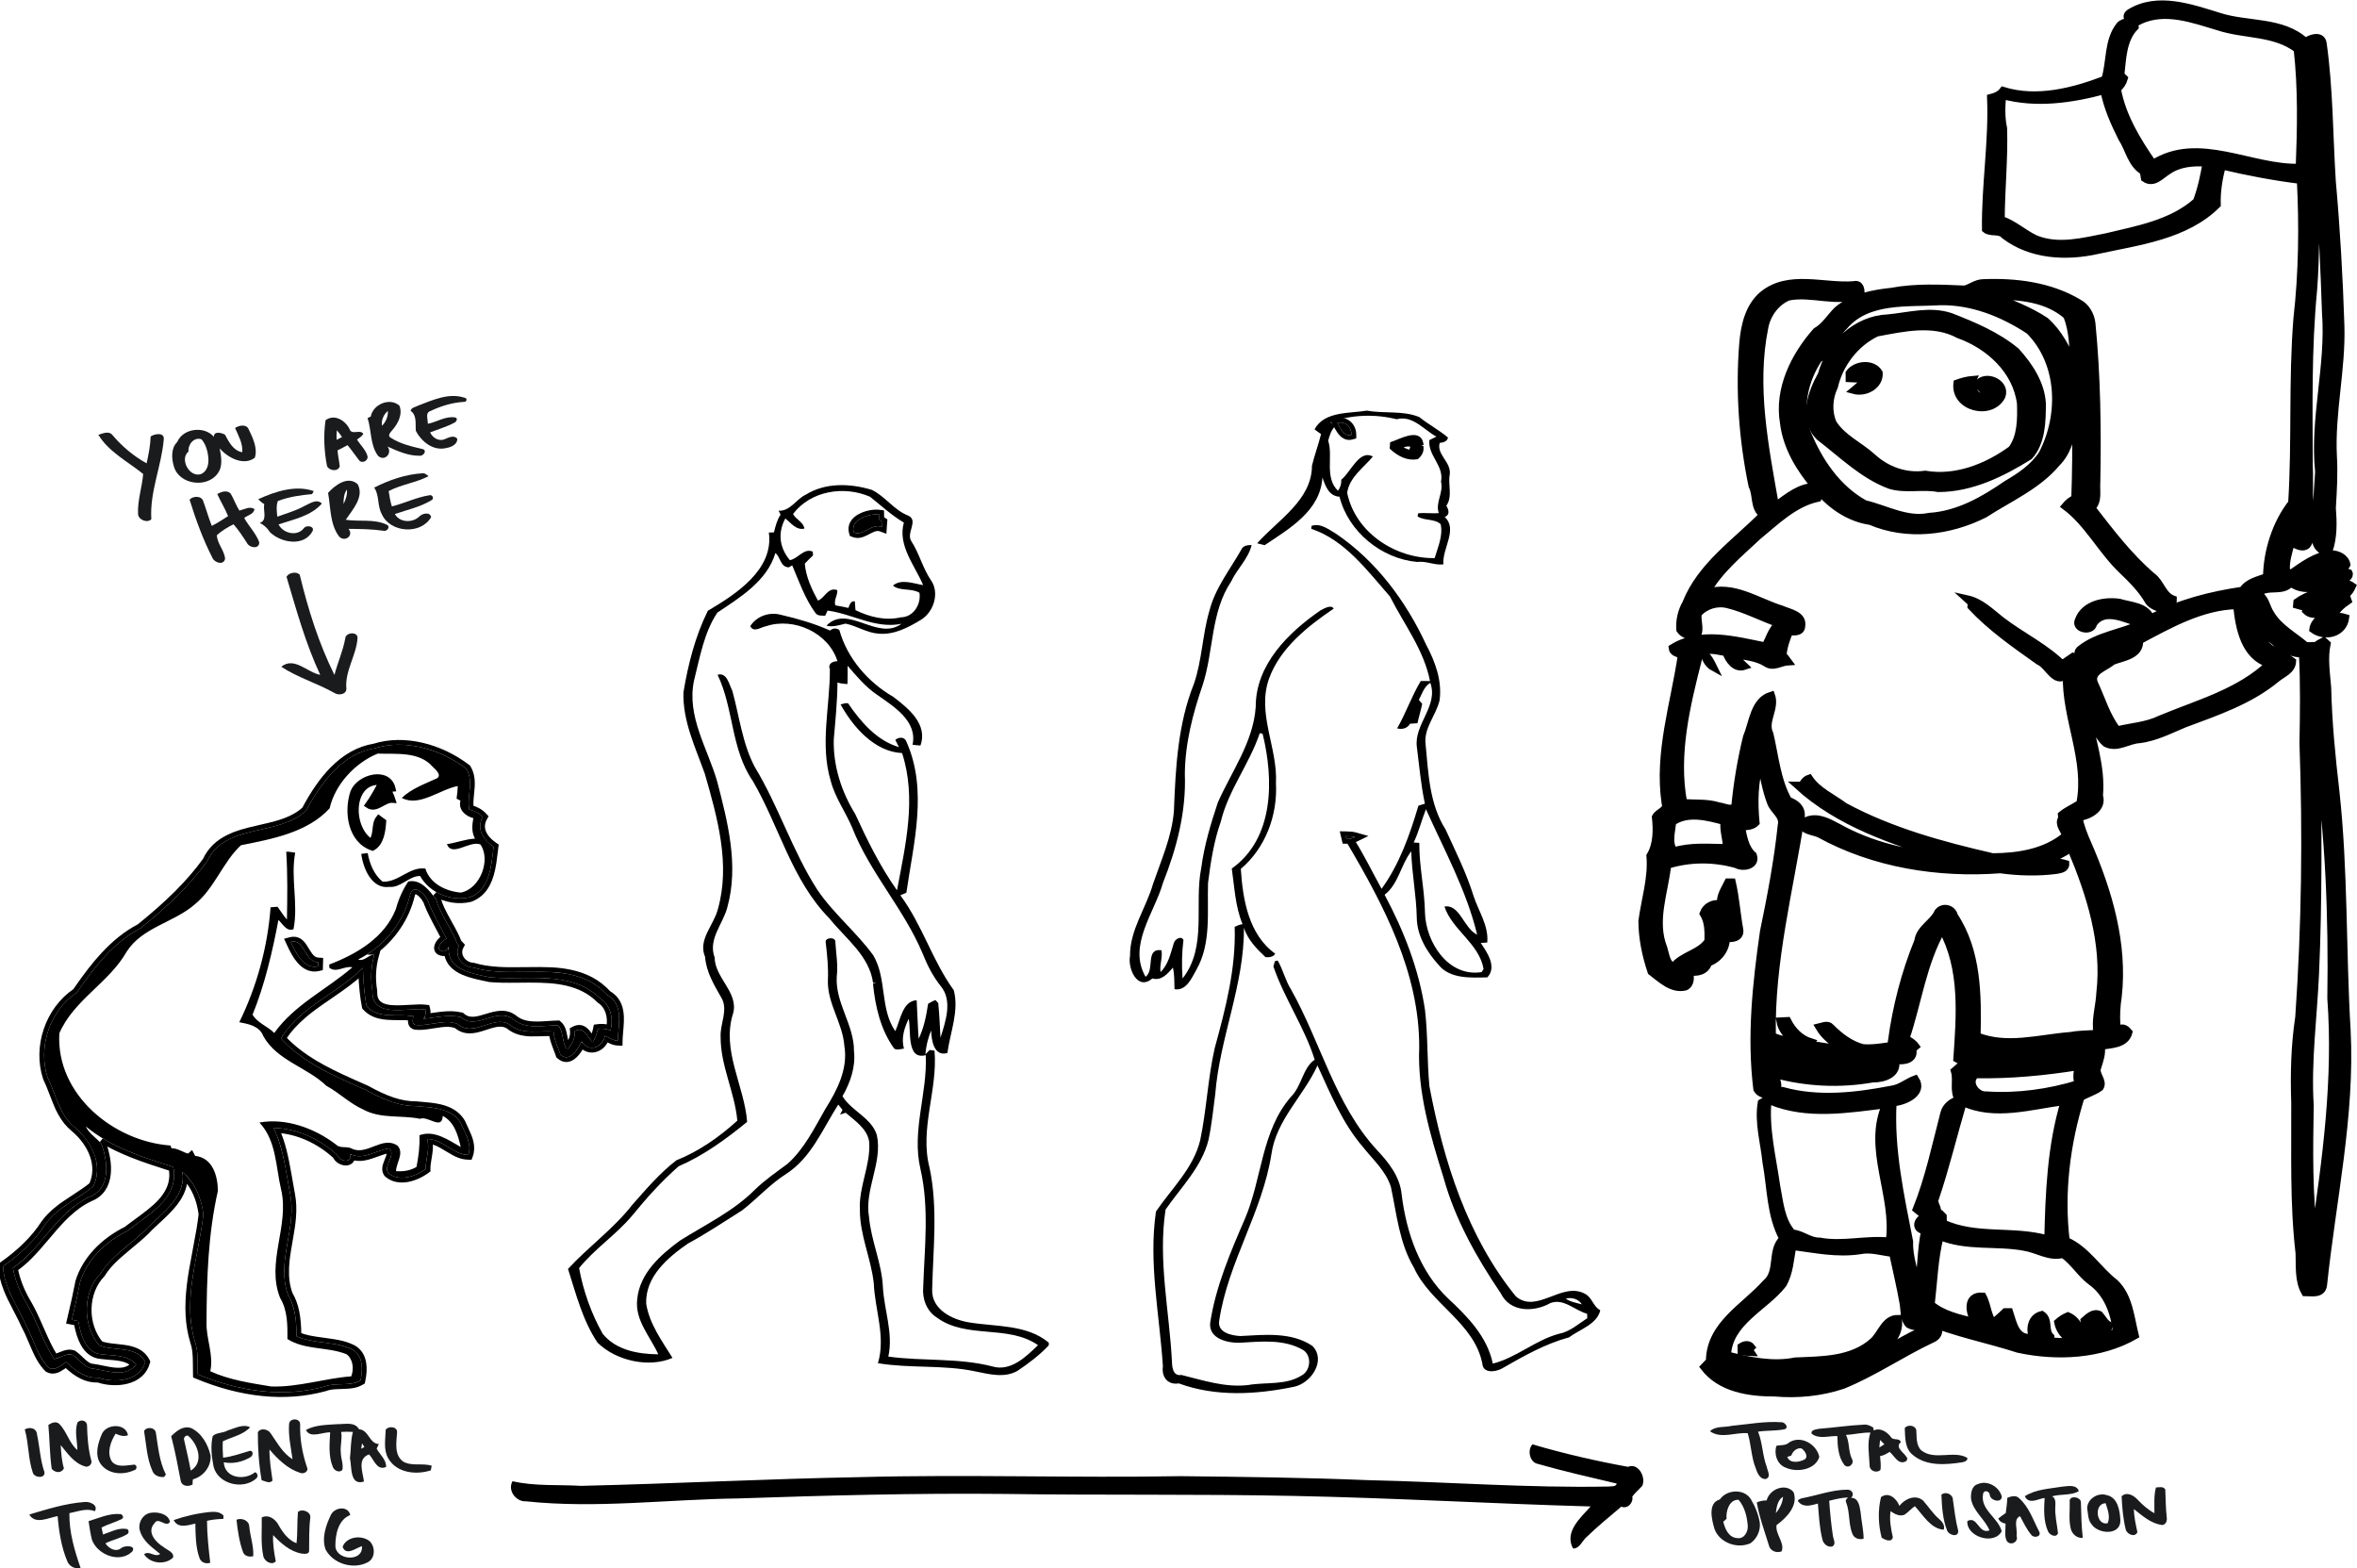 <?xml version="1.0" encoding="UTF-8"?>
<svg width="3466px" height="2306px" viewBox="0 0 3466 2306" version="1.1" xmlns="http://www.w3.org/2000/svg" xmlns:xlink="http://www.w3.org/1999/xlink">
    <!-- Generator: Sketch 43.2 (39069) - http://www.bohemiancoding.com/sketch -->
    <title>Group</title>
    <desc>Created with Sketch.</desc>
    <defs>
        <path d="M1962.499,616.242 C1974.246,612.451 1983.39,621.993 1983.409,633.344 C1972.228,636.55 1967.269,623.841 1962.499,616.242 Z" id="path-1"></path>
        <path d="M1251.497,776.824 C1245.615,757.779 1274.142,748.69 1289.056,750.632 C1289.094,753.253 1289.151,755.874 1289.17,758.495 C1290.64,759.438 1292.13,760.4 1293.638,761.361 C1293.45,763.907 1293.242,766.471 1293.073,769.017 C1276.593,762.87 1266.11,782.839 1251.497,776.824 Z" id="path-2"></path>
        <path d="M547.076,5.344 C592.573,-9.063 645.122,7.361 681.908,35.476 C693.277,55.031 682.115,76.338 686.075,95.365 C693.636,97.024 700.65,100.531 705.891,106.301 C695.804,124.309 707.4,140.319 721.88,150.199 C718.449,177.108 716.94,212.954 686.98,224.268 C659.621,230.849 627.53,218.045 613.728,192.985 C596.815,193.324 585.427,210.578 568.382,209.126 C542.475,212.482 529.937,181.52 527.241,160.57 C530.389,160.08 533.538,159.684 536.706,159.364 C539.591,175.109 545.888,190.967 558.578,201.376 C581.694,202.847 598.211,178.824 621.534,182.18 C628.397,204.582 651.985,215.669 673.706,217.46 C702.309,211.879 718.241,168.886 702.365,146.654 C686.471,140.394 660.809,165.85 653.154,146.277 C667.069,144.146 680.399,138.885 694.503,138.093 C689.205,128.609 690.204,118.162 692.014,107.923 C680.437,105.17 669.388,95.346 673.178,82.316 C671.236,81.317 669.313,80.317 667.39,79.337 C668.238,73.171 668.992,66.986 669.143,60.763 C642.426,65.93 612.276,92.084 586.841,78.224 C601.322,64.44 620.592,57.746 638.391,49.524 C646.197,44.905 636.524,36.382 632.395,32.535 C612.408,9.568 578.865,14.093 551.432,13.094 C518.039,26.633 488.494,58.745 480.744,93.573 C448.012,129.344 395.407,138.791 350.287,147.842 C323.494,172.827 311.653,210.974 282.541,234.658 C251.788,261.66 205.236,268.279 182.27,304.332 C156.232,350.173 104.399,375.289 83.263,424.373 C78.002,513.941 162.793,583.371 246.792,589.367 C247.131,590.386 247.829,592.403 248.168,593.403 C256.955,593.252 264.289,598.871 272.472,601.266 C274.471,599.493 276.451,597.721 278.449,595.986 C280.014,598.814 281.466,601.699 282.937,604.584 C308.825,607.451 316.159,633.906 316.423,656.044 C302.094,719.062 299.944,784.325 299.718,848.814 C298.756,873.139 310.654,897.275 305.205,921.298 C333.317,934.14 364.503,938.684 394.803,943.662 C434.7,944.982 473.183,931.688 512.515,928.765 C516.644,918.225 515.343,903.498 505.614,896.257 C477.709,885.037 444.656,890.411 418.674,873.912 C418.881,853.339 418.9,831.617 407.889,813.42 C386.979,761.169 421.917,707.239 409.378,654.083 C401.478,620.65 402.515,582.108 377.476,555.576 C416.091,548.468 458.552,563.798 490.04,587.896 C496.281,594.157 505.52,589.971 512.817,593.667 C535.367,605.263 558.502,574.15 580.638,589.688 C590.688,600.643 578.583,614.71 578.375,627.024 C588.802,627.91 599.361,626.269 608.449,620.877 C611.541,605.414 613.483,590.122 612.786,574.301 C634.393,566.08 655.379,581.278 673.517,591.555 C669.52,574.226 664.165,554.652 647.083,545.846 C646.046,567.513 625.268,545.205 613.653,550.089 C586.03,544.319 555.73,550.542 530.144,536.381 C510.347,527.65 495.017,511.905 476.068,501.685 C447.578,474.173 403.816,464.858 383.34,428.766 C377.626,413.53 361.543,410.664 347.892,408.062 C373.535,355.811 389.675,297.167 393.879,239.089 C397.273,238.806 400.686,238.542 404.099,238.297 C408.718,244.557 412.753,251.251 417.957,257.078 C418.561,223.872 419.032,190.439 416.92,157.308 C421.332,157.44 425.763,157.855 430.1,158.817 C423.105,196.058 434.983,234.073 427.592,271.277 C417.656,275.501 411.452,263.301 405.438,257.625 C396.538,304.86 385.395,352.398 367.407,396.974 C374.704,409.457 389.505,413.851 399.291,423.92 C429.101,382.04 476.313,360.129 514.174,327.318 C502.578,324.697 490.7,336.162 480.367,328.035 C480.311,326.828 480.197,324.433 480.141,323.227 C520.434,307.915 561.632,283.741 578.149,241.635 C582.09,227.209 588.01,213.501 596.438,201.112 C614.86,197.246 627.53,214.594 637.297,227.417 C643.953,250.346 659.734,269.844 668.181,292.057 C668.936,292.849 670.463,294.433 671.217,295.244 C662.921,310.649 675.987,326.809 691.976,327.696 C755.914,346.816 837.933,311.894 888.86,368.049 C914.107,382.436 904.905,411.796 904.51,435.347 C897.495,435.027 891.726,430.765 885.541,428.031 C882.072,445.266 861.464,453.204 851.32,436.403 C845.833,447.189 833.841,468.271 820.115,455.694 C816.344,444.587 810.819,433.631 810.008,421.752 C789.475,420.055 766.642,426.56 748.447,413.851 C724.388,393.184 693.447,432.368 668.86,410.702 C649.364,402.839 627.342,414.228 607.035,412.097 C600.926,410.381 603.302,403.612 603.829,399.124 C581.109,395.409 552.299,403.744 535.122,384.567 C531.54,366.314 530.276,346.929 529.579,328.129 C492.208,365.993 437.887,384.831 409.077,431.991 C442.638,468.723 489.757,488.051 534.387,507.888 C556.862,520.334 581.392,531.478 607.6,531.384 C631.037,533.703 660.262,533.401 673.706,556.651 C679.758,571.133 690.506,586.973 684.585,603.189 C661.922,602.586 647.177,579.732 623.985,579.788 C628.68,594.836 621.704,609.035 621.949,623.95 C607.091,634.868 582.58,643.372 566.93,629.645 C559.388,618.425 578.922,603.661 568.476,593.591 C549.32,595.873 531.068,611.297 511.327,602.152 C513.458,616.615 495.244,612.768 491.661,603.114 C466.471,579.882 433.079,564.118 398.348,563.534 C413.244,594.402 416.543,628.928 422.935,662.172 C432.23,711.407 401.968,760.49 419.56,808.895 C430.383,827.28 432.023,849.078 432.098,869.952 C458.307,881.473 488.89,876.627 514.57,889.601 C530.276,898.84 529.56,919.224 526.185,934.8 C509.856,944.152 490.398,937.213 473.259,943.738 C411,960.859 345.592,950.205 286.802,925.73 C286.236,909.419 287.933,892.636 282.484,876.967 C263.931,815.061 288.254,752.08 295.079,690.457 C292.251,666.981 282.673,643.9 264.402,628.306 C269.267,663.907 237.346,686.497 214.908,708.352 C192.49,732.545 162.265,748.818 144.145,777.14 C117.107,805.237 117.126,853.981 141.939,883.246 C163.302,892.165 196.996,883.152 209.572,907.59 C202.125,935.856 164.773,939.08 140.902,930.859 C121.576,931.669 106.568,920.638 93.482,907.816 C85.676,912.115 77.022,921.6 67.538,916.094 C50.776,898.765 45.609,874.082 34.165,853.434 C21.701,825.224 2.073,798.863 0.433,767.052 C24.341,750.232 46.722,729.943 62.824,705.033 C80.642,680.105 110.452,668.282 133.266,649.199 C148.407,617.709 130.513,583.465 105.983,562.723 C83.093,544.263 78.361,514.432 66.067,489.466 C51.172,444.587 69.404,390.789 108.849,364.56 C134.19,327.903 162.114,291.039 202.596,269.976 C238.458,241.012 273.377,209.126 300.529,171.526 C327.001,114.806 405.702,135.472 446.315,96.779 C467.753,56.407 498.92,13.113 547.076,5.344 L547.076,5.344 Z M598.927,221.439 C588.859,262.584 560.256,296.865 522.64,315.891 C532.124,319.116 537.611,308.594 546.416,308.801 C541.457,326.376 540.684,344.214 543.701,362.335 C542.155,403.216 595.816,386.17 621.572,389.3 C622.873,394.184 621.591,398.917 618.895,403.103 C636.92,401.255 655.624,396.239 673.536,400.576 C696.445,420.639 725.35,385.962 749.974,403.235 C768.603,419.112 793.925,412.927 816.023,412.588 C825.639,421.092 821.378,438.006 830.183,448.302 C837.103,440.853 842.062,431.444 841.213,420.979 C855.185,413.587 859.333,430.313 867.686,437.478 C871.381,431.463 873.814,424.825 875.171,417.924 C881.506,417.057 887.898,417.66 893.856,420.149 C897.797,403.254 894.78,383.963 879.395,373.8 C836.349,330.656 770.488,346.892 716.299,342.027 C691.788,336.558 652.306,331.467 656.152,297.299 C654.229,299.449 652.324,301.579 650.439,303.729 C633.752,304.691 643.425,288.945 652.645,285.344 C643.859,267.807 633.715,250.874 626.455,232.734 C623.495,221.571 603.867,201.15 598.927,221.439 L598.927,221.439 Z M87.392,507.605 C91.465,526.933 100.572,547.129 118.408,557.406 C106.511,541.773 97.932,524.086 87.392,507.605 L87.392,507.605 Z M122.179,561.29 C127.082,572.321 138.206,578.091 145.277,587.331 C154.535,612.994 159.437,652.273 127.874,664.699 C79.284,687.497 58.205,739.635 15.008,769.39 C18.307,787.964 25.623,805.746 35.258,821.925 C50.568,848.173 59.091,877.891 75.664,903.403 C84.903,901.706 93.463,894.164 103.193,897.388 C113.054,903.931 119.709,916.207 132.625,917.414 C153.63,920.148 180.441,931.82 196.317,911.323 C183.835,896.615 162.718,898.708 145.428,896.332 C121.501,894.748 114.694,866.784 111.036,847.4 C107.906,846.796 104.776,846.231 101.646,845.646 C106.04,827.185 110.188,808.668 113.808,790.038 C124.404,756.04 152.178,730.338 183.458,714.857 C213.739,690.664 260.16,667.452 250.751,620.801 C205.537,606.47 159.569,592.196 122.179,561.29 Z" id="path-3"></path>
        <path d="M423.576,289.983 C444.486,284.495 442.525,318.701 464.058,320.059 C464.02,322.001 463.963,323.943 463.888,325.885 C442.94,330.845 430.816,305.86 423.576,289.983 Z" id="path-4"></path>
        <path d="M1975.019,1223.478 C1979.601,1223.553 1984.258,1223.704 1988.707,1224.967 C1984.71,1226.909 1980.392,1227.72 1975.999,1227.626 C1975.754,1226.589 1975.264,1224.515 1975.019,1223.478 Z" id="path-5"></path>
    </defs>
    <g id="Page-1" stroke="none" stroke-width="1" fill="none" fill-rule="evenodd">
        <g id="Group" transform="translate(4, 6)" fill-rule="nonzero">
            <g id="Group-4">
                <g id="Group-2" transform="translate(2410, 0)">
                    <g id="IMG_4723-Copy" transform="translate(522.5, 1021.5) rotate(-270) translate(-522.5, -1021.5) translate(-499, 499)">
                        <g id="#cdc8bfff" transform="translate(1540.401, 690)" fill="#CDC8BF">
                            <path d="M13.994,0.025 C33.121,51.957 24.367,109.288 11.092,161.732 C7.484,161.748 3.877,161.796 0.301,161.876 C14.074,109.128 19.461,54.216 13.994,0.025 Z" id="Shape"></path>
                        </g>
                        <path d="M851.679,24.964 C852.128,16.536 850.557,7.307 855.88,0.016 C860.69,2.131 865.083,5.079 868.498,9.101 C871.48,8.412 874.398,7.499 877.268,6.441 C883.649,15.703 891.249,24.5 902.007,28.714 C899.858,22.529 900.372,16.087 902.392,9.966 C925.592,13.107 932.181,40.218 919.323,57.604 C908.388,56.402 902.344,46.435 897.021,38.023 C895.465,47.926 900.355,59.046 892.563,67.346 C890.816,66.256 889.084,65.151 887.369,64.029 C886.727,69.941 885.413,75.758 883.617,81.43 C882.527,81.334 880.346,81.158 879.256,81.062 C867.536,64.718 863.992,44.288 853.234,27.368 C855.799,46.211 864.105,66.545 854.613,84.843 C852.962,83.545 851.342,82.215 849.723,80.933 C848.873,83.369 848.055,85.821 847.238,88.272 C868.498,99.056 851.919,124.244 867.263,139.771 C871.929,127.369 886.455,126.808 896.139,120.271 C916.757,108.365 928.029,86.67 942.971,69.092 C944.703,64.141 943.18,58.517 943.485,53.293 C940.743,49.768 938.498,45.891 936.558,41.885 C937.921,40.363 939.284,38.84 940.679,37.318 C962.083,41.725 983.792,38.135 1005.276,36.437 C1056.197,35.267 1106.926,30.268 1157.511,24.387 C1274.184,11.553 1391.754,14.886 1508.732,7.867 C1635.089,1.41 1759.41,29.611 1884.227,42.622 C1897.679,44.961 1894.36,59.334 1894.312,69.413 C1876.82,79.427 1855.849,77.072 1836.497,77.873 C1763.354,86.397 1689.473,83.802 1615.881,84.202 C1573.778,85.628 1531.387,84.651 1489.604,78.322 C1355.84,68.948 1221.114,67.298 1086.949,72.105 C1043.018,71.336 998.991,70.534 955.109,72.97 C956.103,99.681 932.983,118.925 916.645,137.303 C933.656,133.73 956.808,123.251 949.545,101.796 C951.517,100.722 953.489,99.649 955.477,98.575 C956.904,99.216 958.363,99.873 959.822,100.514 C961.233,95.963 963.574,91.797 966.46,88.016 C979.88,88.769 984.353,102.357 991.68,111.297 C1024.324,150.538 1040.725,199.586 1058.298,246.694 C1067.308,268.197 1078.211,289.316 1081.257,312.726 C1081.963,329.582 1095.446,345.365 1086.997,362.254 C1073.657,377.844 1051.58,380.232 1035.242,391.576 C1078.002,384.622 1120.057,368.038 1164.02,372.06 C1182.747,366.115 1193.729,387.026 1195.814,402.424 C1209.153,399.54 1221.996,394.717 1234.437,389.125 C1304.743,358.44 1381.637,335.783 1459.061,344.404 C1473.219,346.679 1487.536,347.304 1501.838,346.503 C1508.94,354.659 1506.84,366.291 1504.547,375.921 C1487.584,376.562 1471.118,371.643 1454.251,370.826 C1380.724,362.222 1308.254,385.407 1241.348,413.672 C1249.252,425.578 1255.136,438.62 1262.063,451.087 C1261.95,441.216 1261.084,431.186 1264.099,421.604 C1271.763,421.299 1272.436,429.744 1273.574,435.464 C1277.053,462.703 1276.316,490.392 1272.564,517.535 C1279.394,608.595 1264.467,703.116 1220.12,783.697 C1216.817,791.484 1216.384,800.49 1210.741,807.219 C1207.309,805.297 1203.83,803.502 1200.351,801.739 C1194.018,785.684 1203.157,769.885 1210.484,755.993 C1237.259,707.987 1250.214,653.092 1253.966,598.661 C1230.622,675.604 1204.199,754.855 1148.885,815.503 C1148.917,813.26 1148.965,811.033 1149.029,808.822 C1144.155,806.979 1140.275,803.582 1138.559,798.615 C1157.479,785.924 1166.441,764.309 1179.732,746.732 C1216.384,678.889 1236.923,603.58 1254.11,528.751 C1253.886,491.225 1247.681,450.862 1222.605,421.315 C1214.123,423.398 1205.947,432.948 1197.096,426.891 C1195.429,427.02 1193.777,427.164 1192.158,427.308 C1185.424,419.008 1181.272,409.074 1175.484,400.293 C1111.576,387.602 1050.201,421.94 986.277,420.066 C1001.3,437.002 972.104,446.616 966.187,460.877 C941.496,495.663 917.014,531.011 885.701,560.285 C883.873,560.173 882.062,560.061 880.266,559.965 C878.47,562.032 876.643,564.082 874.799,566.101 C879.208,546.217 894.167,531.651 906.256,516.189 C929.728,485.569 946.419,449.564 974.444,422.565 C972.12,422.405 969.811,422.277 967.518,422.133 C964.873,418.207 962.195,414.329 959.454,410.468 C960.977,405.885 962.436,401.286 963.879,396.688 C965.578,396.64 967.294,396.591 969.009,396.559 C966.733,393.195 964.44,389.83 962.163,386.465 C961.586,392.97 958.267,409.154 949.256,400.533 C928.333,374.752 924.886,339.244 911.242,310.354 C905.294,332.162 886.551,364.385 911.258,380.744 C924.165,383.468 918.681,408.673 905.807,402.392 C882.206,393.723 876.675,364.417 879.929,342.321 C884.948,326.249 884.948,303.56 903.081,296.174 C880.587,254.257 869.091,207.87 862.165,161.194 C849.867,153.519 846.949,138.345 842.332,125.702 C803.836,125.174 762.823,111.778 733.547,88.721 C643.184,83 552.373,88.32 462.106,80.965 C394.735,73.29 326.114,72.505 258.855,75.966 C254.157,114.262 246.782,153.262 237.787,191.254 C256.353,196.493 276.042,199.425 294.849,198.881 C340.736,244.947 348.832,314.056 362.044,374.88 C372.385,421.059 369.595,472.494 339.934,511.366 C331.244,518.689 337.289,531.523 331.116,539.006 C266.743,539.855 201.905,528.815 137.805,531.475 C136.121,524.521 133.155,517.791 127.287,513.385 C142.518,463.729 128.826,410.612 110.917,363.6 C85.489,355.46 53.855,359.802 31.489,341.872 C25.092,336.681 23.12,319.712 33.365,319.423 C52.043,337.642 80.053,337.834 104.472,340.59 C106.059,338.892 107.614,337.161 109.218,335.479 C115.342,337.225 120.729,340.702 124.706,345.702 C165.093,338.363 201.424,316.171 234.661,293.033 C192.013,225.816 242.373,149.192 240.272,77.617 C182.2,75.341 124.032,74.14 66.281,80.661 C40.628,114.166 45.983,158.566 33.237,196.974 C22.286,233.988 6.782,274.59 24.13,312.293 C30.768,319.84 20.587,338.683 12.826,327.179 C-12.265,286.656 5.435,237.481 18.23,195.868 C31.842,154.015 23.633,103.126 55.426,68.724 C49.735,61.529 44.588,45.25 57.575,43.151 C124.754,33.617 192.798,33.969 260.41,29.675 C331.004,23.346 401.774,19.324 472.576,17.033 C537.157,14.998 600.681,31.358 665.278,28.025 C690.482,26.551 715.542,28.041 740.746,29.595 C761.877,27.961 784.019,27.336 804.253,34.53 C806.546,45.041 796.99,53.71 786.953,53.646 C753.781,54.271 720.897,51.13 687.821,49.079 C609.338,57.187 531.947,32.96 453.497,39.001 C391.256,41.34 329.016,42.878 267.208,50.521 C267.737,51.258 268.811,52.733 269.34,53.47 C319.476,54.367 369.692,53.165 419.699,57.107 C506.213,65.471 593.129,63.885 679.852,63.484 C705.986,62.122 732.697,65.743 758.27,58.709 C769.83,65.583 785.029,57.876 795.691,66.833 C801.399,74.332 794.537,82.776 791.891,90.003 C805.327,93.512 818.843,98.094 832.936,97.085 C834.668,95.098 836.399,93.127 838.163,91.156 C825.561,72.986 811.292,54.399 808.646,31.71 C808.598,21.647 813.36,10.415 824.15,8.14 C830.627,11.344 835.63,18.202 831.846,25.445 C825.609,37.43 834.123,49.928 841.289,59.302 C840.873,41.052 830.916,23.49 836.367,5.063 C841.37,2.387 845.073,10.255 848.793,13.027 C848.36,17.257 849.146,21.439 851.679,24.964 L851.679,24.964 Z M1462.22,31.133 C1341.683,29.323 1220.873,33.777 1101.555,51.306 C1209.41,50.714 1317.521,49.464 1425.344,54.319 C1489.973,57.171 1554.683,66.128 1619.312,62.138 C1684.695,63.228 1750.704,64.381 1815.782,55.761 C1698.965,38.296 1580.624,22.401 1462.22,31.133 L1462.22,31.133 Z M884.178,169.606 C885.381,221.762 912.444,268.934 935.757,312.966 C957.914,311.7 960.335,337.562 966.348,352.816 C975.551,362.59 980.858,386.096 998.27,379.559 C1021.405,368.599 1047.171,361.501 1067.469,345.589 C1062.322,324.551 1061.232,302.086 1051.516,282.282 C1028.428,227.065 1012.379,166.225 970.051,121.777 C959.502,158.518 917.03,166.385 884.178,169.606 L884.178,169.606 Z M233.474,214.567 C232.192,233.827 233.747,254.529 245.146,270.825 C251.495,281.416 265.316,291.944 256.097,305.259 C252.714,305.772 249.331,306.365 245.964,306.909 C235.43,325.048 213.032,328.14 196.726,338.876 C174.52,349.916 151.625,360.267 127.111,364.833 C140.065,413.512 147.505,465.011 134.133,514.378 C150.07,515.949 166.825,516.461 182.681,513.032 C227.398,511.622 272.21,516.301 316.959,516.525 C323.147,497.714 337.337,483.165 345.498,465.379 C358.901,431.875 349.121,395.55 342.499,361.709 C331.485,315.69 322.747,265.409 290.328,228.892 C272.354,222.002 252.714,217.9 233.474,214.567 Z" id="Shape" stroke="#000000" stroke-width="11" fill="#000000"></path>
                        <path d="M875.264,263.358 C895.209,262.861 889.822,291.014 878.326,299.234 C860.674,309.361 846.324,323.782 832.343,338.315 C803.307,368.919 763.545,388.147 738.293,421.956 C733.627,417.999 729.426,413.464 727.262,407.648 C687.837,406.27 648.251,405.837 608.809,406.734 C631.801,413.143 657.021,416.669 674.689,434.551 C708.407,462.735 726.284,504.444 749.772,540.657 C775.826,592.075 783.41,654.566 760.354,708.548 C755.881,738.864 738.822,763.908 716.456,784.114 C719.759,784.755 723.045,785.46 726.348,786.133 C734.124,820.935 760.194,846.925 782.047,873.62 C807.78,900.987 832.215,931.239 865.58,949.682 C852.849,910.681 878.631,875.254 889.758,839.49 C894.808,828.033 897.951,806.723 914.914,809.943 C924.245,810.408 923.01,821.176 922.545,827.761 C933.672,832.151 945.088,836.398 957.145,837.263 C960.271,834.571 963.494,831.991 966.829,829.556 C967.438,840.419 976.176,851.219 969.122,861.618 C960.079,875.815 959.133,892.976 956.087,909.111 C963.029,905.362 968.079,899.321 973.466,893.745 C978.164,907.429 964.296,916.979 953.12,920.856 C951.549,934.332 943.068,957.485 961.987,961.443 C1030.833,979.021 1103.431,996.806 1174.313,983.491 C1175.885,966.186 1173.816,948.4 1179.332,931.399 C1180.021,923.837 1186.482,913.678 1179.668,907.605 C1145.341,904.288 1111.191,898.568 1077.698,890.396 C1056.55,881.343 1024.211,879.901 1016.483,854.248 C1036.044,847.39 1054.706,865.912 1073.385,856.619 C1106.157,848.912 1141.606,846.012 1171.219,829.235 C1175.003,818.5 1182.057,809.062 1194.932,810.616 C1301.921,827.216 1408.14,855.369 1517.181,853.078 C1522.055,843.384 1524.188,832.616 1524.557,821.832 C1516.925,830.838 1507.594,839.298 1495.489,841.269 C1495.28,837.679 1495.136,834.106 1494.976,830.533 C1509.245,823.419 1521.414,811.834 1526.256,796.323 C1527.411,797.365 1528.597,798.423 1529.783,799.496 C1531.323,782.752 1535.812,766.344 1535.619,749.439 C1527.763,762.819 1517.887,775.974 1504.339,783.889 C1503.04,778.329 1499.481,771.359 1504.788,766.777 C1518.127,753.67 1530.024,737.967 1534.85,719.668 C1536.309,702.155 1531.948,684.77 1530.473,667.384 C1528.469,670.637 1526.561,673.938 1524.669,677.255 C1474.1,670.365 1424.943,657.722 1377.709,638.478 C1358.967,636.011 1351.335,616.382 1335.254,609.092 C1326.083,602.106 1329.61,587.749 1340.785,585.329 C1392.668,550.895 1457.522,550.623 1517.47,552.017 C1535.155,507.729 1520.516,460.348 1517.021,414.938 C1512.516,390.679 1516.893,364.817 1506.712,341.744 C1504.034,336.44 1508.026,331.906 1511.858,328.669 C1529.976,333.556 1529.655,354.546 1532.028,369.512 C1542.963,367.429 1553.32,371.467 1563.581,374.656 C1573.73,378.79 1583.126,365.026 1592.858,370.97 C1599.303,379.431 1601.932,390.214 1607.544,399.267 C1675.396,420.37 1747.673,429.487 1818.396,420.947 C1831.174,391.079 1860.995,374.127 1880.396,349.002 C1900.084,328.236 1931.365,325.961 1957.723,319.407 C1986.855,370.121 1989.838,434.342 1977.668,491.033 C1962.95,536.523 1954.164,584.063 1935.421,628.143 C1946.869,628.929 1945.666,644.615 1941.482,651.922 C1933.561,659.789 1921.072,658.283 1910.858,660.03 C1885.959,664.404 1861.348,670.301 1836.625,675.588 C1834.958,691.804 1829.282,707.811 1832.777,724.235 C1837.796,757.307 1830.853,790.299 1826.508,822.858 C1845.443,826.768 1865.629,827.248 1882.656,837.423 C1916.646,864.246 1937.586,916.882 1986.759,919.03 C1994.984,886.198 2002.263,852.581 1995.481,818.74 C1993.798,779.451 1994.423,735.515 1966.333,704.414 C1955.366,692.333 1932.808,687.285 1932.936,667.977 C1958.653,663.218 1977.139,686.356 1989.838,705.68 C1975.424,673.714 1949.61,644.808 1945.378,609.589 C1953.138,605.855 1960.112,610.822 1962.998,618.097 C1983.905,662.577 2012.14,703.373 2030.706,748.991 C2041.528,781.133 2044.815,815.808 2041.897,849.505 C2041.945,886.791 2035.788,928.916 2004.123,953.207 C2001.189,950.467 1998.303,947.727 1995.465,944.923 C1941.85,944.747 1915.909,893.328 1880.668,862.099 C1864.154,842.022 1832.601,855.754 1815.349,836.99 C1780.942,855.866 1740.378,854.76 1702.813,861.746 C1673.841,864.663 1644.709,873.636 1615.512,868.749 C1613.556,865.576 1611.616,862.387 1609.692,859.199 C1652.437,863.91 1694.908,852.789 1737.589,846.749 C1761.574,842.006 1788.109,840.403 1807.349,823.483 C1808.279,809.334 1819.582,798.102 1819.229,783.441 C1825.691,749.151 1815.445,714.669 1819.197,680.523 C1752.259,670.781 1682.467,714.909 1618.062,685.779 C1624.988,741.764 1635.121,801.803 1612.771,855.626 C1603.905,855.161 1598.181,846.188 1597.732,838.048 C1612.418,785.572 1606.069,729.843 1595.84,677.143 C1594.156,664.244 1585.017,654.47 1580.737,642.596 C1601.291,629.057 1614.214,658.652 1615.176,675.524 C1684.311,679.466 1752.916,664.308 1819.71,651.233 C1843.567,652.114 1866.302,642.276 1889.807,639.071 C1861.412,633.303 1831.976,634.569 1803.533,628.432 C1801.593,642.436 1789.584,641.09 1783.78,630.339 C1783.01,630.323 1781.455,630.323 1780.67,630.307 C1777.912,633.88 1775.042,637.357 1772.124,640.786 C1726.59,622.551 1678.426,612.521 1631.145,600.215 C1620.884,597.843 1613.845,588.502 1610.959,578.824 C1597.684,587.332 1582.532,580.49 1568.552,584.801 C1564.207,579.946 1559.99,574.946 1556.767,569.274 C1555.1,573.36 1553.096,577.302 1550.867,581.099 C1486.991,576.693 1418.353,571.037 1360.217,603.051 C1409.888,631.572 1467.671,638.591 1521.27,656.633 C1524.22,651.169 1527.362,645.673 1532.525,641.972 C1533.824,643.526 1535.155,645.096 1536.501,646.666 C1552.791,642.564 1554.923,660.607 1552.823,672.127 C1573.233,666.872 1580.496,689 1580.111,705.071 C1588.593,752.949 1586.364,802.444 1573.522,849.344 C1580.56,847.245 1587.759,843.624 1595.295,845.547 C1607.239,850.274 1605.54,869.742 1595.567,875.19 C1518.512,884.804 1440.238,876.408 1363.857,865.464 C1312.07,854.744 1259.834,844.794 1207.358,839.282 C1192.848,835.853 1185.633,851.427 1173.383,855.289 C1154.464,862.612 1134.102,865.272 1114.542,870.415 C1143.033,879.548 1173.993,879.821 1203.606,877.049 C1209.314,882.705 1209.057,891.069 1209.859,898.504 C1224.673,895.203 1241.203,893.04 1251.753,880.974 C1266.664,875.783 1270.768,895.588 1265.093,905.65 C1255.681,938.546 1255.745,974.214 1265.943,1006.981 C1306.49,1011.388 1347.936,1028.597 1388.147,1012.669 C1397.847,1009.449 1410.706,1008.968 1415.628,998.457 C1398.184,984.949 1396.147,959.312 1377.902,947.118 C1364.177,946.718 1349.251,946.606 1337.081,954.169 C1326.692,950.403 1321.161,939.395 1323.405,928.724 C1311.412,929.941 1301.312,922.795 1291.131,917.764 C1291.115,915.825 1291.115,913.918 1291.147,912.011 C1314.154,906.676 1337.979,905.201 1361.211,900.939 C1372.803,899.257 1375.144,911.915 1372.98,920.584 C1389.542,920.392 1404.036,931.432 1409.471,946.718 C1422.185,950.74 1424.67,962.997 1422.73,974.887 C1430.522,973.044 1440.639,972.179 1444.904,980.655 C1449.698,1000.524 1433.537,1016.371 1422.682,1030.808 C1398.841,1038.787 1373.589,1044.107 1348.337,1044.219 C1316.591,1039.989 1284.605,1029.542 1252.459,1032.41 C1235.8,1022.267 1214.236,1022.331 1195.461,1024.366 C1187.364,1020.184 1185.889,1006.132 1174.57,1010.154 C1100.914,1020.889 1029.166,996.887 957,986.167 C954.644,991.407 953.826,999.05 946.819,999.803 C921.038,958.367 935.292,907.445 944.158,862.884 C932.63,857.02 919.563,853.398 910.777,843.288 C902.167,868.444 889.245,892.078 882.927,917.988 C878.743,933.691 883.97,951.204 896.203,961.956 C906.656,963.863 917.11,958.591 927.259,962.565 C930.834,971.538 928.109,983.074 920.06,988.442 C906.656,989.484 892.98,986.455 881.244,979.726 C825.866,957.918 791.699,906.467 750.815,866.345 C741.227,880.43 722.035,875.206 708.295,882.288 C639.625,896.533 568.646,901.516 498.662,895.892 C473.025,893.601 445.368,887.592 427.812,867.13 C396.082,828.867 416.428,777.416 412.965,732.887 C410.544,723.834 419.619,722.088 426.497,722.873 C441.231,756.49 423.467,794.208 430.409,829.107 C437.848,847.293 455.709,860.368 474.837,864.07 C562.426,881.984 651.586,863.573 738.148,848.431 C725.45,831.094 709.497,812.315 709.61,789.834 C682.946,812.555 651.121,831.815 615.752,836.013 C566.177,844.537 517.453,820.262 481.234,788.248 C473.65,775.013 460.327,767.61 449.937,757.002 C431.307,734.698 425.711,705.472 422.665,677.399 C416.027,641.939 417.839,605.647 419.394,569.819 C417.005,560.798 410.319,552.994 410.047,543.284 C407.93,495.054 414.264,444.373 439.42,402.264 C445.416,391.176 457.409,384.462 469.722,383.116 C547.162,375.521 625.051,374.495 702.828,375.937 C715.766,377.011 730.693,372.637 740.778,383.276 C776.115,355.78 812.045,328.717 841.322,294.507 C850.444,281.593 869.556,278.933 875.264,263.358 L875.264,263.358 Z M1877.734,384.798 C1866.174,399.892 1849.003,409.731 1838.132,425.353 C1843.632,445.19 1830.725,462.8 1827.727,482.011 C1819.935,523.031 1828.352,566.822 1811.838,606.304 C1844.626,614.588 1878.712,615.533 1912.189,619.507 C1927.405,601.513 1932.407,576.901 1938.083,554.501 C1923.974,563.842 1898.433,567.624 1900.084,543.413 C1914.642,535.289 1935.02,536.859 1945.105,521.589 C1941.161,521.525 1937.233,521.509 1933.337,521.509 C1929.986,517.679 1926.619,513.882 1923.092,510.244 C1923.076,508.209 1923.06,506.174 1923.076,504.172 C1939.991,498.611 1964.297,494.814 1960.609,470.186 C1947.398,474.641 1930.916,471.901 1927.196,456.454 C1934.892,444.934 1950.989,453.089 1959.856,443.427 C1961.94,443.299 1964.056,443.203 1966.205,443.107 C1968.818,410.227 1963.11,377.716 1953.058,346.487 C1924.118,349.547 1895.066,360.026 1877.734,384.798 L1877.734,384.798 Z M1533.327,393.355 C1537.191,445.671 1553.32,498.227 1542.722,550.687 C1546.923,550.927 1551.107,550.254 1554.779,548.091 C1554.955,499.637 1553.336,450.83 1542.257,403.449 C1540.349,399.283 1536.437,396.543 1533.327,393.355 L1533.327,393.355 Z M1562.042,402.52 C1570.043,452.561 1574.836,502.906 1573.939,553.603 C1584.52,567.495 1605.764,553.251 1604.337,537.724 C1607.384,492.394 1600.874,445.815 1587.567,402.456 C1579.374,406.157 1570.427,404.299 1562.042,402.52 L1562.042,402.52 Z M458.242,419.457 C432.702,448.234 428.485,490.183 429.463,527.229 C440.494,501.4 450.306,474.673 465.97,451.183 C483.158,431.73 507.015,419.617 530.552,409.715 C506.582,410.067 480.641,410.644 458.242,419.457 L458.242,419.457 Z M1613.444,423.174 C1619.537,471.837 1636.804,525.771 1614.807,572.318 C1661.72,586.259 1709.499,597.539 1755.93,613.226 C1764.027,617.264 1771.066,606.4 1779.259,611.431 C1779.098,609.46 1778.954,607.489 1778.858,605.535 C1780.092,604.301 1781.343,603.067 1782.61,601.833 C1785.944,601.769 1789.327,601.705 1792.694,601.641 C1815.125,552.786 1801.4,497.794 1816.215,447.321 C1748.154,445.751 1679.164,443.075 1613.444,423.174 L1613.444,423.174 Z M480.063,474.993 C454.571,513.641 436.534,558.651 437.287,605.647 C440.253,653.556 432.862,712.858 473.859,747.388 C487.182,762.21 516.699,763.139 520.691,784.082 C552.148,805.633 593.915,814.959 630.486,801.547 C672.397,784.562 712.832,757.211 734.942,716.816 C742.317,685.651 760.531,654.79 753.588,621.91 C750.911,579.401 729.443,541.97 705.826,507.761 C694.33,487.988 681.103,468.44 661.574,455.749 C604.609,425.85 527.425,427.661 480.063,474.993 L480.063,474.993 Z M1999.393,723.498 C2014.753,765.11 2011.691,810.152 2016.324,853.591 C2018.409,874.132 2010.633,893.585 2009.51,913.854 C2019.547,895.123 2022.577,873.395 2023.138,852.405 C2027.451,808.373 2023.074,761.841 1999.393,723.498 L1999.393,723.498 Z M1201.634,923.34 C1194.932,947.903 1187.06,977.643 1202.836,999.755 C1216.721,1000.668 1233.171,1006.693 1245.356,997.351 C1237.724,972.163 1240.418,945.852 1240.626,920.007 C1227.463,919.799 1214.925,925.359 1201.634,923.34 Z" id="Shape" stroke="#000000" stroke-width="11" fill="#000000"></path>
                        <path d="M1942.748,357.431 C1962.18,361.148 1954.597,393.499 1936.046,394.252 C1930.691,388.211 1922.947,380.424 1927.116,371.739 C1932.391,367.013 1939.413,364.144 1942.748,357.431 Z" id="Shape" stroke="#000000" stroke-width="11" fill="#000000"></path>
                        <path d="M1947.077,400.774 C1943.614,390.31 1953.298,384.125 1960.946,392.473 C1972.875,410.708 1956.793,429.295 1938.371,432.772 C1934.523,428.398 1931.333,423.495 1929.008,418.159 C1932.343,409.987 1939.205,404.379 1947.077,400.774 Z" id="Shape" stroke="#000000" stroke-width="11" fill="#000000"></path>
                        <path d="M587.485,455.99 C613.603,456.07 644.403,456.583 664.733,474.961 C689.809,515.18 712.015,560.413 711.998,608.835 C707.573,632.39 714.484,656.665 707.413,679.834 C692.534,719.652 661.783,750.144 636.418,783.345 C610.733,809.11 572.414,795.715 544.998,780.444 C500.907,768.443 463.517,729.587 461.754,682.574 C458.9,652.146 449.585,620.805 459.637,590.713 C472.849,556.888 487.23,522.47 510.639,494.317 C531.931,475.121 558,457.64 587.485,455.99 L587.485,455.99 Z M587.373,487.523 C538.392,493.676 501.885,534.055 485.932,578.696 C465.842,616.094 476.007,659.966 483.366,699.335 C498.101,730.516 528.788,753.99 562.394,761.777 C579.036,769.677 599.334,771.039 616.345,763.588 C638.326,749.696 649.085,724.571 666.128,705.76 C685.48,684.834 695.677,656.505 691.62,628.047 C699.3,582.589 681.183,536.971 654.808,500.823 C636.178,486.786 609.835,486.866 587.373,487.523 Z" id="Shape" stroke="#000000" stroke-width="11" fill="#000000"></path>
                        <path d="M559.508,551.376 C542.929,539.887 556.798,508.209 576.358,515.372 C606.773,530.818 593.418,585.361 557.6,580.987 C554.938,573.6 552.886,566.005 552.245,558.154 C562.57,563.169 581.056,553.187 577.304,541.137 C569.256,538.269 564.334,546.537 559.508,551.376 Z" id="Shape" stroke="#000000" stroke-width="11" fill="#000000"></path>
                        <path d="M542.625,739.505 C529.445,729.923 527.249,704.719 542.272,695.938 C561.207,694.784 572.366,716.127 567.845,732.743 C562.923,726.943 558.61,720.069 550.93,717.665 C550.946,724.924 551.074,732.182 550.545,739.441 C547.9,739.457 545.27,739.473 542.625,739.505 Z" id="Shape" stroke="#000000" stroke-width="11" fill="#000000"></path>
                        <path d="M1974.157,898.424 C1971.095,893.697 1969.764,887.416 1974.895,883.538 C1976.049,884.724 1977.22,885.909 1978.406,887.127 C1979.721,886.198 1981.051,885.301 1982.414,884.403 C1982.238,889.05 1981.741,893.681 1981.18,898.295 C1978.823,898.327 1976.482,898.376 1974.157,898.424 Z" id="Shape" stroke="#000000" stroke-width="11" fill="#000000"></path>
                        <path d="M953.874,953.72 C959.694,947.182 967.518,943.096 975.262,939.315 C970.885,947.359 962.211,951.124 953.874,953.72 Z" id="Shape" stroke="#000000" stroke-width="11" fill="#000000"></path>
                    </g>
                </g>
                <path d="M1929.05,625.312 C1943.437,598.498 1980.279,602.062 2006.205,597.762 C2031.621,602.514 2058.98,597.215 2083.209,607.322 C2096.596,618.222 2112.113,626.141 2125.274,637.38 C2124.143,643.376 2118.316,644.621 2113.113,645.281 C2108.191,662.27 2129.743,673.037 2127.989,691.008 C2124.746,706.564 2132.59,723.629 2122.879,737.677 C2126.424,743.617 2128.592,750.952 2120.504,754.177 C2140.264,772.487 2116.318,800.941 2118.58,823.814 C2105.514,825.511 2093.258,818.515 2080.116,820.307 C2027.53,815.611 1978.79,776.013 1965.761,724.384 C1950.111,723.441 1944.889,708.544 1940.627,696.005 C1937.761,745.164 1892.095,771.204 1855.705,795.624 C1852.028,794.624 1848.313,793.719 1844.637,792.852 C1874.937,758.646 1925.053,729.739 1925.279,678.675 C1929.088,663.025 1934.763,647.883 1938.629,632.232 C1935.329,630.045 1932.124,627.763 1929.05,625.312 L1929.05,625.312 Z M1952.317,614.79 C1954.542,616.807 1956.843,618.825 1959.086,620.88 C1953.486,626.688 1951.073,634.419 1949.131,642.037 C1956.654,664.778 1943.267,695.891 1963.517,715.653 C1966.968,710.882 1968.74,705.301 1968.363,699.399 C1982.316,688.33 1994.816,654.426 2014.803,665.287 C2002.057,680.957 1980.015,695.741 1977.036,718.727 C1989.066,777.125 2048.119,815.517 2105.684,814.631 C2110.397,798.452 2118.241,781.953 2114.489,764.718 C2105.439,756.364 2090.883,760.022 2080.569,753.347 C2080.757,752.216 2081.153,749.934 2081.361,748.784 C2091.467,747.615 2101.611,749.425 2111.755,748.407 C2106.325,732.869 2119.071,718.482 2114.998,702.303 C2119.863,678.619 2095.502,664.062 2097.934,641.132 C2101.347,639.416 2104.779,637.719 2108.248,636.041 C2089.657,625.896 2073.329,604.155 2049.741,610.453 C2017.669,602.476 1983.522,603.664 1952.317,614.79 Z" id="Shape" fill="#000000"></path>
                <g id="Shape">
                    <use fill="#000000" fill-rule="evenodd" xlink:href="#path-1"></use>
                    <path stroke="#000000" stroke-width="7" d="M1961.424,612.911 L1957.143,614.292 L1959.535,618.102 C1960.264,619.265 1963.045,624.1 1963.083,624.165 C1965.808,628.782 1968.049,631.773 1970.883,634.025 C1974.785,637.126 1979.313,638.16 1984.374,636.709 L1986.914,635.981 L1986.909,633.339 C1986.886,619.052 1975.012,608.526 1961.424,612.911 Z"></path>
                </g>
                <path d="M2043.425,646.94 C2055.284,642.961 2081.926,627.82 2085.547,645.771 C2082.681,646.902 2079.871,648.09 2077.1,649.335 C2080.003,650.466 2082.945,651.56 2085.905,652.654 C2086.056,658.028 2083.435,662.421 2079.513,665.872 C2065.56,668.191 2053.097,661.233 2043.104,652.239 C2043.142,650.466 2043.255,648.694 2043.425,646.94 L2043.425,646.94 Z M2052.588,651.202 C2058.018,655.18 2064.127,658.235 2070.859,659.31 C2071.858,655.765 2072.989,652.239 2074.177,648.75 C2066.956,644.903 2059.338,647.996 2052.588,651.202 Z" id="Shape" stroke="#000000" stroke-width="7" fill="#000000"></path>
                <path d="M1180.942,721.31 C1210.299,703.246 1246.425,704.679 1278.196,714.352 C1297.899,724.12 1310.645,743.994 1331.386,752.103 C1347.469,759.193 1327.86,777.804 1336.25,789.948 C1347.808,807.824 1352.73,828.962 1364.608,846.612 C1378.203,865.223 1369.265,893.904 1350.184,905.406 C1331.631,916.663 1310.853,927.657 1288.434,925.752 C1271.069,924.734 1256.155,914.363 1239.411,910.969 C1230.154,913.1 1220.858,916.399 1211.261,914.005 C1242.73,881.534 1286.172,937.274 1321.657,911.214 C1283.117,919.058 1249.876,896.6 1212.882,891.792 C1211.751,894.3 1210.657,896.808 1209.526,899.315 C1204.662,899.146 1198.515,899.938 1195.234,895.506 C1179.716,874.312 1171.119,849.289 1160.975,825.323 C1159.693,826.039 1157.166,827.51 1155.903,828.226 C1143.232,827.661 1144.137,813.481 1136.218,807.183 C1124.226,847.988 1084.442,872.426 1050.918,894.714 C1031.253,924.036 1025.144,960.731 1016.564,994.692 C1005.402,1047.188 1036.739,1094.688 1050.692,1143.319 C1066.247,1203.131 1082.613,1266.659 1065.587,1327.999 C1059.271,1352.701 1036.871,1374.763 1046.864,1401.766 C1047.223,1432.087 1082.123,1453.055 1074.148,1483.716 C1056.424,1538.325 1090.702,1590.444 1094.662,1643.638 C1063.74,1668.849 1030.725,1693.042 993.901,1708.919 C968.805,1730.925 946.386,1755.929 925.306,1781.819 C901.775,1809.764 870.457,1830.186 847.567,1858.583 C853.639,1892.167 865.48,1925.317 882.185,1955.072 C901.851,1979.435 934.413,1985.129 964.016,1985.356 C952.118,1959.013 929.285,1935.254 933.056,1904.235 C936.751,1866.239 966.882,1839.444 995.749,1818.268 C1033.195,1794.66 1074.204,1775.257 1105.824,1743.578 C1120.606,1729.171 1137.651,1717.424 1154.206,1705.205 C1178.811,1683.086 1193.481,1652.916 1209.677,1624.668 C1226.967,1597.1 1243.333,1565.591 1237.639,1531.913 C1235.263,1498.405 1212.6,1469.875 1213.41,1435.821 C1214.334,1417.247 1212.449,1398.749 1210.28,1380.326 C1207.886,1372.142 1225.289,1370.973 1224.403,1379.345 C1225.44,1396.241 1228.551,1413.136 1226.439,1430.126 C1224.158,1468.838 1252.044,1500.97 1251.799,1539.456 C1254.42,1562.913 1246.388,1585.768 1234.886,1605.869 C1248.311,1627.987 1277.084,1637.02 1285.38,1662.815 C1294.242,1703.79 1266.732,1742.918 1273.972,1783.987 C1277.084,1818.872 1292.752,1851.305 1294.298,1886.472 C1296.165,1920.64 1309.891,1954.412 1302.293,1988.712 C1353.012,1995.708 1404.958,1990.315 1454.999,2003.119 C1482.075,2011.302 1504.682,1989.07 1522.424,1971.911 C1478.247,1941.175 1417.157,1963.388 1373.64,1931.332 C1358.575,1921.809 1351.938,1903.669 1353.597,1886.397 C1355.539,1828.526 1362.666,1769.75 1349.468,1712.596 C1336.382,1656.498 1360.045,1601.777 1357.311,1545.49 C1328.576,1553.014 1336.1,1509.568 1332.253,1491.994 C1325.748,1505.477 1320.884,1520.92 1325.371,1535.817 C1320.695,1536.439 1315.171,1538.532 1310.909,1535.836 C1290.885,1508.098 1283.193,1474.194 1279.742,1440.704 C1281.42,1439.931 1283.117,1439.158 1284.833,1438.404 C1283.607,1438.668 1281.137,1439.215 1279.912,1439.498 C1274.538,1399.239 1239.468,1374.216 1215.692,1344.461 C1160.277,1288.4 1141.818,1208.826 1102.977,1142.3 C1070.716,1095.706 1075.034,1035.497 1051.201,986.168 C1065.267,982.303 1068.133,1000.613 1072.941,1009.89 C1083.33,1047.396 1087.497,1087.088 1106.088,1122.086 C1141.045,1179.768 1161.182,1245.144 1197.666,1301.958 C1221.405,1337.239 1255.193,1364.354 1280.119,1398.654 C1300.483,1433.049 1289.622,1476.702 1312.474,1510.247 C1319.96,1494.577 1322.976,1465.765 1343.981,1464.746 C1345.093,1483.622 1345.452,1502.535 1346.903,1521.373 C1354.728,1505.345 1358.084,1487.487 1360.8,1469.97 C1364.231,1467.858 1367.795,1465.897 1371.547,1464.369 C1372.904,1465.897 1374.281,1467.443 1375.695,1468.989 C1377.411,1485.941 1378.09,1502.931 1378.976,1519.939 C1386.405,1496.048 1397.435,1465.086 1378.938,1443.42 C1367.663,1429.202 1359.404,1412.872 1352.748,1396.071 C1325.314,1330.545 1275.273,1277.426 1249.235,1211.183 C1239.524,1187.99 1224.214,1167.229 1217.728,1142.715 C1201.343,1088.804 1216.653,1032.291 1216.333,977.815 C1212.864,970.122 1220.858,965.954 1227.514,966.294 C1214.504,924.281 1163.162,901.031 1122.284,914.872 C1114.686,916.154 1104.202,924.809 1099.262,914.608 C1109.218,899.372 1128.205,893.187 1145.551,898.316 C1169.818,904.011 1193.763,910.912 1216.578,921.114 C1220.726,917.587 1225.817,917.116 1230.304,920.359 C1241.862,962.07 1272.521,997.218 1309.646,1018.658 C1331.537,1035.346 1360.856,1058.841 1349.505,1090.162 C1345.621,1089.992 1341.756,1089.615 1337.928,1089.05 C1345.376,1054.184 1310.249,1032.857 1286.002,1015.735 C1268.919,1004.346 1255.74,988.318 1242.409,972.969 C1242.428,981.888 1242.617,990.807 1242.24,999.726 C1237.224,999.764 1232.265,999.01 1227.514,997.558 C1227.325,1025.541 1224.478,1053.335 1222.065,1081.186 C1221.047,1120.031 1233.302,1158.177 1253.666,1191.044 C1271.389,1229.794 1290.395,1268.224 1315.057,1303.127 C1327.407,1237.054 1344.188,1167.511 1322.505,1101.306 C1282.08,1099.496 1250.196,1062.745 1232.096,1029.802 C1235.678,1028.973 1239.355,1027.332 1243.126,1028.143 C1261.453,1055.202 1285.606,1083.279 1317.98,1092.538 C1316.17,1088.974 1314.303,1085.486 1312.531,1081.941 C1318.244,1077.17 1326.823,1077.245 1329.217,1085.391 C1360.517,1156.028 1339.324,1233.962 1328.822,1306.654 C1325.88,1307.955 1322.901,1309.199 1319.96,1310.463 C1352.107,1353.738 1367.041,1406.612 1398.566,1450.057 C1406.617,1480.624 1393.174,1512.057 1389.157,1542.266 C1369.473,1548.3 1365.419,1523.164 1365.419,1509.286 C1360.498,1520.298 1357.839,1532.29 1356.746,1544.302 C1358.857,1542.171 1360.988,1540.041 1363.1,1537.91 C1365.457,1538.211 1367.814,1538.513 1370.208,1538.871 C1375.205,1597.025 1347.903,1653.613 1362.968,1711.276 C1375.412,1770.335 1368.115,1830.619 1366.758,1890.243 C1365.721,1919.546 1396.492,1934.594 1421.343,1938.478 C1460.561,1945.003 1505.888,1941.25 1538.262,1968.253 C1538.262,1969.233 1538.225,1971.176 1538.225,1972.156 C1524.725,1986.581 1508.868,1998.499 1492.539,2009.492 C1473.383,2020.787 1450.53,2014.564 1430.242,2010.491 C1383.143,2000.479 1334.271,2006.362 1287.001,1998.442 C1298.767,1959.503 1282.514,1920.15 1280.911,1880.947 C1276.97,1844.535 1260.359,1810.348 1260.491,1773.333 C1258.474,1739.127 1276.556,1707.147 1274.161,1672.998 C1271.352,1653.557 1253.289,1642.092 1239.562,1630.175 C1236.809,1631.08 1234.056,1632.004 1231.304,1632.871 C1232.473,1630.533 1233.679,1628.232 1234.924,1625.97 C1232.831,1623.349 1230.757,1620.727 1228.702,1618.125 C1205.793,1653.783 1189.219,1696.191 1152.132,1720.064 C1128.242,1735.224 1109.444,1756.607 1087.195,1773.786 C1060.855,1790.379 1034.986,1807.671 1007.608,1822.53 C977.836,1843.102 944.708,1871.293 946.235,1911.004 C950.893,1940.571 969.408,1965.707 984.888,1990.617 C950.798,2005.626 902.379,1995.312 874.756,1968.309 C852.79,1935.82 843.118,1896.73 831.258,1859.828 C861.52,1826.98 898.476,1800.713 926.004,1765.3 C946.254,1742.427 966.354,1718.744 990.639,1700.113 C1023.843,1686.895 1053.86,1665.719 1080.238,1641.809 C1076.523,1599.797 1055.368,1561.084 1055.689,1518.431 C1054.67,1499.103 1067.567,1478.531 1056.48,1460.485 C1045.79,1441.874 1034.496,1423.036 1032.855,1401.049 C1022.014,1375.574 1045.714,1354.436 1051.578,1330.997 C1070.527,1264.849 1050.805,1195.815 1032.478,1131.835 C1018.639,1093.028 999.727,1054.165 1001.028,1012.002 C1007.816,970.744 1018.337,929.674 1036.871,892.075 C1077.994,867.863 1134.201,831.545 1126.602,777.05 C1129.091,776.956 1131.599,776.861 1134.125,776.767 C1136.331,767.754 1138.632,758.552 1143.835,750.726 C1142.836,748.822 1141.875,746.917 1140.932,745.013 C1158.429,745.597 1166.575,728.08 1180.942,721.31 L1180.942,721.31 Z M1162.181,749.746 C1166.386,758.061 1177.661,761.682 1178.849,771.28 C1166.725,773.939 1159.165,762.926 1150.812,756.383 C1139.405,777.597 1142.139,799.357 1157.524,817.648 C1169.629,815.555 1178.057,799.395 1191.199,805.127 C1191.312,806.975 1191.425,808.842 1191.539,810.709 C1187.372,814.555 1183.374,818.591 1179.471,822.701 C1181.036,842.029 1189.578,860.188 1198.703,877.027 C1208.376,874.236 1213.429,856.436 1227.288,861.791 C1227.91,869.56 1221.763,876.329 1224.422,884.117 C1230.813,885.248 1237.224,886.436 1243.578,887.888 C1245.369,883.419 1246.934,877.216 1253.043,878.177 C1253.458,882.477 1253.741,886.795 1253.967,891.132 C1274.859,901.295 1297.767,907.065 1320.921,901.691 C1339.248,901.352 1350.693,882.684 1348.091,865.657 C1336.175,858.284 1319.3,863.695 1309.099,855.022 C1321.412,844.613 1339.361,852.136 1353.522,854.305 C1341.002,825.059 1315.793,795.925 1325.126,762.361 C1306.987,751.707 1291.715,737.413 1275.387,724.403 C1237.318,707.903 1188.409,715.295 1162.181,749.746 Z" id="Shape" fill="#000000"></path>
                <g id="Shape">
                    <use fill="#000000" fill-rule="evenodd" xlink:href="#path-2"></use>
                    <path stroke="#000000" stroke-width="7" d="M1292.65,756.571 C1292.639,755.7 1292.623,754.679 1292.598,753.194 C1292.576,751.886 1292.566,751.306 1292.556,750.582 L1292.512,747.552 L1289.508,747.161 C1280.933,746.044 1269.372,748.21 1260.83,752.77 C1250.152,758.47 1244.896,767.313 1248.153,777.857 L1248.64,779.432 L1250.165,780.06 C1256.499,782.667 1262.07,781.66 1269.577,777.878 C1270.563,777.381 1271.029,777.135 1273.183,775.985 C1282.031,771.263 1286.184,770.183 1291.849,772.296 L1296.252,773.939 L1296.565,769.25 C1296.639,768.134 1296.722,766.987 1296.838,765.453 C1296.865,765.094 1296.887,764.816 1296.935,764.178 C1297.037,762.848 1297.076,762.325 1297.129,761.62 L1297.283,759.534 L1295.52,758.41 C1294.98,758.066 1293.703,757.246 1292.65,756.571 Z"></path>
                </g>
                <path d="M1924.525,767.339 C1937.629,762.549 1949.791,772.505 1960.519,778.728 C2019.724,818.93 2063.298,877.574 2093.183,941.95 C2106.494,966.916 2116.921,995.201 2112.886,1023.9 C2107.701,1046.151 2089.148,1064.649 2092.391,1088.842 C2096.501,1131.213 2098.01,1176.449 2121.635,1213.446 C2136.342,1245.653 2152.331,1277.445 2162.871,1311.349 C2170.149,1333.92 2185.384,1355.19 2183.008,1379.873 C2179.803,1380.081 2176.578,1380.288 2173.43,1380.496 C2182.97,1394.468 2197.602,1415.795 2183.121,1431.125 C2158.647,1431.616 2128.14,1433.671 2111.152,1412.457 C2094.069,1393.412 2079.777,1369.804 2079.381,1343.518 C2078.815,1310.708 2072.141,1278.52 2071.255,1245.823 C2055.982,1265.169 2052.513,1294.227 2032.055,1309.614 C2060.356,1362.488 2082.737,1419.604 2091.486,1479.153 C2095.86,1516.394 2094.427,1554.032 2097.972,1591.292 C2118.788,1701.15 2153.613,1812.31 2225.073,1900.162 C2255.977,1926.637 2293.083,1877.76 2326.777,1896.428 C2337.298,1901.633 2338.788,1915.398 2349.233,1920.508 C2344.802,1941.005 2318.914,1948.831 2303.246,1960.446 C2267.931,1970.063 2235.821,1988.335 2204.314,2006.437 C2194.811,2011.51 2176.616,2013.81 2175.768,1998.782 C2163.512,1938.46 2099.631,1911.438 2075.157,1857.886 C2053.719,1821.832 2049.93,1779.462 2041.351,1739.316 C2034.205,1716.198 2015.444,1699.642 2000.812,1681.238 C1970.267,1646.014 1952.544,1602.531 1933.368,1560.651 C1913.043,1605.491 1872.9,1640.338 1865.641,1691.006 C1852.367,1776.388 1801.704,1850.155 1788.939,1935.499 C1785.508,1953.3 1806.776,1957.882 1820.031,1958.504 C1855.346,1956.694 1894.923,1952.168 1925.864,1973.005 C1946.812,1994.294 1923.846,2027.99 1898.92,2033.1 C1843.241,2044.584 1783.867,2048.167 1729.489,2028.141 C1712.991,2030.819 1703.828,2018.581 1706.053,2002.986 C1701.169,1927.278 1684.765,1851.079 1695.871,1775.389 C1718.95,1741.485 1751.135,1711.54 1760.977,1670.264 C1770.31,1625.574 1772.121,1579.696 1782.246,1535.157 C1798.235,1476.947 1813.677,1417.662 1811.603,1356.793 C1815.261,1354.964 1819.107,1353.569 1823.161,1352.814 C1812.357,1326.773 1811.414,1298.602 1807.342,1271.128 C1869.865,1226.608 1869.261,1140.113 1852.688,1072.908 C1851.651,1072.682 1849.558,1072.248 1848.502,1072.022 C1833.418,1117.127 1802.552,1155.406 1791.277,1201.887 C1780.982,1231.077 1776.231,1261.813 1772.422,1292.417 C1771.046,1335.146 1777.438,1381.193 1755.245,1420.057 C1748.25,1432.332 1740.463,1451.34 1723.135,1448.511 C1722.758,1437.876 1723.267,1427.128 1720.741,1416.7 C1713.274,1425.695 1703.696,1436.726 1690.554,1432.672 C1668.645,1451.679 1654.088,1417.926 1657.727,1399.503 C1657.407,1361.187 1681.428,1329.187 1691.629,1293.511 C1703.639,1258.551 1719.232,1223.987 1722.249,1186.745 C1724.7,1123.425 1727.849,1058.955 1751.757,999.293 C1763.749,964.427 1764.107,927.072 1774.515,891.829 C1783.019,858.491 1805.004,831.225 1821.596,801.752 C1824.217,795.963 1831.005,795.416 1836.567,795.416 C1831.834,815.291 1815.129,830.583 1806.361,849.101 C1776.061,894.526 1780.888,951.473 1764.409,1001.612 C1749.947,1043.681 1738.615,1087.503 1738.332,1132.231 C1740.425,1187.537 1726.378,1241.09 1706.185,1292.115 C1693.608,1336.371 1654.107,1384.097 1680.542,1430.315 C1694.664,1420.189 1679.486,1388.019 1703.96,1391.206 C1705.921,1402.049 1700.886,1412.552 1702.602,1423.319 C1714.217,1411.967 1717.422,1395.656 1722.079,1380.778 C1723.475,1375.216 1732.883,1369.182 1736.296,1376.14 C1733.845,1394.883 1733.619,1413.872 1734.995,1432.728 C1771.706,1386.058 1751.569,1323.624 1762.523,1269.94 C1766.803,1237.13 1776.419,1205.338 1786.827,1174.036 C1807.191,1128.064 1839.093,1084.995 1842.563,1033.291 C1842.393,971.479 1890.285,924.3 1937.629,891.603 C1942.965,888.793 1953.769,882.42 1957.182,888.925 C1919.491,914.551 1878.463,946.608 1862.172,991.807 C1843.845,1042.964 1875.05,1093.707 1872.316,1145.43 C1874.842,1192.666 1857.062,1240.694 1820.634,1271.637 C1823.576,1316.61 1831.985,1368.182 1871.298,1396.335 C1868.111,1401.426 1862.342,1401.728 1856.949,1401.408 C1843.845,1389.094 1830.967,1375.857 1825.197,1358.358 C1825.819,1442.232 1789.467,1520.185 1783,1603.191 C1780.002,1625.479 1777.834,1647.937 1773.158,1669.962 C1763.183,1709.975 1732.751,1739.693 1709.975,1772.522 C1698.662,1846.892 1715.499,1921.451 1719.364,1995.821 C1719.459,2004.665 1721.118,2017.845 1733.223,2015.715 C1765.276,2023.616 1797.688,2034.533 1831.287,2030.574 C1857.515,2025.878 1886.683,2031.347 1910.214,2016.375 C1923.526,2009.153 1925.242,1987.373 1912.288,1979.02 C1884.194,1962.803 1850.765,1966.537 1819.805,1968.309 C1801.761,1969.101 1773.365,1962.671 1775.552,1939.308 C1783.735,1885.586 1805.437,1835.164 1826.894,1785.552 C1851.99,1726.663 1850.746,1656.63 1894.64,1606.434 C1910.233,1590.934 1911.76,1563.951 1929.277,1552.184 C1914.268,1504.345 1884.76,1462.446 1868.564,1415.135 C1869.318,1412.533 1870.015,1409.931 1870.732,1407.347 C1871.769,1407.083 1873.862,1406.574 1874.899,1406.329 C1882.761,1420.094 1886.212,1435.953 1894.772,1449.416 C1938.157,1526.841 1959.143,1617.597 2020.252,1684.387 C2037.881,1702.942 2054.832,1724.174 2057.17,1750.705 C2064.146,1806.766 2083.736,1863.675 2125.595,1903.405 C2154.103,1929.955 2182.989,1959.353 2191.191,1999.027 C2225.356,1990.617 2253.582,1964.67 2288.124,1955.28 C2304.415,1952.319 2316.727,1940.93 2330.152,1932.237 C2330.077,1930.615 2329.926,1927.372 2329.85,1925.75 C2311.825,1920.98 2295.534,1902.5 2275.869,1910.043 C2251.828,1923.657 2216.589,1923.865 2202.975,1895.768 C2167.49,1843.329 2135.72,1787.155 2118.788,1725.777 C2099.311,1663.588 2080.192,1599.684 2082.982,1533.837 C2083.378,1424.752 2031.15,1325.604 1977.168,1234.075 C1981.015,1232.812 1984.861,1231.529 1988.783,1230.454 C2002.868,1253.309 2014.708,1277.426 2027.624,1300.94 C2053.833,1264.905 2069.237,1221.271 2081.794,1178.675 C2084.943,1177.6 2088.111,1176.619 2091.354,1175.733 C2085.396,1148.353 2083.152,1120.37 2079.532,1092.613 C2074.988,1058.766 2111.548,1032.367 2099.311,998.048 C2090.072,1003.384 2087.093,1014.302 2082.436,1023.184 C2084.038,1025.088 2085.697,1027.012 2087.357,1028.935 C2085.452,1038.533 2082.454,1047.848 2080.38,1057.408 C2076.722,1057.729 2073.065,1057.974 2069.444,1058.181 C2065.391,1065.177 2057.943,1066.893 2050.476,1065.008 C2063.505,1042.474 2071.82,1017.546 2085.301,995.333 C2089.808,995.238 2094.314,995.314 2098.858,995.502 C2090.034,949.889 2060.583,911.836 2039.936,871.068 C2006.601,833.11 1974.001,788.269 1924.261,771.563 C1924.337,770.507 1924.469,768.395 1924.525,767.339 L1924.525,767.339 Z M2074.837,1232.83 C2077.552,1232.981 2080.305,1233.151 2083.077,1233.34 C2082.831,1267.771 2090.845,1301.468 2091.448,1335.9 C2092.504,1379.213 2125.726,1431.238 2174.749,1423.375 C2175.485,1422.225 2176.937,1419.943 2177.653,1418.793 C2170.96,1380.929 2131.458,1361.583 2120.089,1327 C2142.602,1323.002 2148.522,1359.15 2168.188,1368.39 C2152.802,1303.995 2119.938,1244.182 2092.881,1183.841 C2086.452,1200.001 2082.36,1217.047 2074.837,1232.83 L2074.837,1232.83 Z M2298.494,1903.462 C2305.395,1908.497 2314.125,1909.628 2322.157,1911.947 C2317.123,1903.952 2307.356,1901.199 2298.494,1903.462 Z" id="Shape" fill="#000000"></path>
                <g id="Group-6" transform="translate(0, 1089)">
                    <g id="Group-5">
                        <g id="Group-3">
                            <g id="Shape">
                                <use fill="#000000" fill-rule="evenodd" xlink:href="#path-3"></use>
                                <path stroke="#000000" stroke-width="7" d="M420.653,161.002 C420.864,161.018 421.074,161.034 421.282,161.051 L420.653,161.002 Z M635.81,219.72 C651.314,228.596 670.287,231.883 687.798,227.671 L688.011,227.619 L688.216,227.542 C699.344,223.34 707.424,215.8 713.041,205.235 C717.577,196.704 720.382,186.646 722.422,173.571 C723.178,168.728 723.384,167.08 724.72,155.822 C724.97,153.714 725.161,152.145 725.352,150.642 L725.623,148.516 L723.853,147.308 C707.613,136.227 701.083,122.046 708.945,108.012 L710.177,105.813 L708.482,103.948 C703.455,98.414 696.801,94.58 689.111,92.505 C688.33,87.437 688.578,82.335 689.663,71.963 C690.182,67.003 690.395,64.68 690.55,61.822 C691.16,50.592 689.718,41.946 684.934,33.717 L684.585,33.117 L684.033,32.696 C643.214,1.498 589.923,-11.782 546.265,1.93 C523.095,5.73 502.589,17.583 484.176,36.386 C469.219,51.661 456.148,70.875 443.494,94.629 C435.974,101.672 426.719,107.01 415.162,111.342 C405.986,114.782 397.39,117.071 380.607,120.905 C380.048,121.033 379.556,121.145 378.504,121.385 C354.405,126.883 343.815,129.924 331.961,135.724 C316.208,143.431 304.823,154.225 297.5,169.742 C273.577,202.805 242.894,232.908 200.668,267.034 C181.493,277.063 164.204,290.971 147.476,309.043 C134.198,323.388 122.294,338.982 106.349,362.022 C66.063,389.204 47.392,444.31 62.745,490.568 L62.821,490.796 L62.927,491.012 C65.878,497.004 67.953,502.09 72.332,513.58 C72.418,513.805 72.418,513.805 72.503,514.029 C77.763,527.83 80.437,534.182 84.439,541.52 C89.776,551.304 95.953,559.13 103.786,565.447 C130.646,588.161 142.82,620.28 130.432,647.004 C124.003,652.332 117.995,656.484 105.154,664.827 C104.699,665.122 104.699,665.122 104.244,665.418 C92.463,673.072 86.851,676.919 80.516,681.957 C72.126,688.627 65.412,695.394 59.977,702.998 L59.885,703.133 C45.303,725.691 24.68,745.714 -1.581,764.19 L-3.162,765.302 L-3.062,767.232 C-2.497,778.206 0.117,789.026 4.683,800.695 C8.118,809.472 11.521,816.443 19.249,831.229 C20.192,833.033 20.259,833.161 20.624,833.86 C25.533,843.267 28.305,848.832 30.963,854.848 L31.027,854.993 L31.103,855.131 C34.372,861.028 36.641,866.059 41.447,877.544 C41.489,877.644 41.489,877.644 41.531,877.745 C50.606,899.428 55.589,908.775 65.022,918.527 L65.36,918.877 L65.78,919.121 C69.954,921.544 74.308,921.844 78.834,920.39 C82.044,919.359 84.723,917.813 89.271,914.705 C91.094,913.459 92.183,912.718 92.981,912.196 C108.96,927.372 123.289,934.893 140.387,934.379 C153.427,938.73 169.084,939.591 182.244,936.302 C197.971,932.373 209.143,922.956 212.957,908.481 L213.299,907.182 L212.684,905.988 C208.57,897.992 202.22,892.764 193.627,889.552 C187.237,887.163 181.087,886.114 169.278,884.892 C168.86,884.849 168.597,884.821 167.747,884.734 C155.233,883.448 149.591,882.52 144.065,880.332 C120.604,851.947 121.446,805.776 146.667,779.567 L146.907,779.318 L147.094,779.027 C155.953,765.179 165.352,756.075 188.023,737.343 C188.197,737.199 188.197,737.199 188.371,737.056 C203.312,724.71 209.962,718.831 217.414,710.797 C219.428,708.837 221.586,706.802 224.434,704.164 C225.104,703.543 230.334,698.72 231.886,697.278 C244.967,685.114 252.607,676.831 258.636,667.226 C264.753,657.479 268.106,647.532 268.384,636.981 C281.059,650.68 288.945,669.384 291.556,690.476 C289.932,705.021 287.92,716.721 282.768,743.661 C278.008,768.547 276.025,779.985 274.321,794.065 C270.445,826.093 271.533,852.618 279.132,877.971 L279.179,878.116 C282.266,886.995 283.101,895.528 283.15,911.094 C283.153,911.874 283.154,912.499 283.156,913.907 C283.164,919.875 283.189,922.53 283.304,925.851 L283.382,928.097 L285.457,928.961 C350.226,955.926 415.237,963.324 474.187,947.112 L474.348,947.068 L474.504,947.009 C480.196,944.842 485.639,944.19 496.07,943.928 C496.474,943.918 496.794,943.911 497.527,943.893 C512.957,943.525 519.797,942.492 527.924,937.837 L529.276,937.063 L529.605,935.541 C531.67,926.011 532.292,917.11 530.986,909.25 C529.325,899.259 524.595,891.437 516.345,886.584 L516.248,886.527 L516.148,886.477 C504.519,880.602 494.655,878.455 472.184,875.526 C471.878,875.486 471.878,875.486 471.572,875.446 C453.618,873.105 444.729,871.373 435.583,867.629 C435.316,841.371 432.082,823.413 422.742,807.403 C418.52,795.651 416.979,783.276 417.575,769.151 C418.035,758.247 419.282,749.503 422.799,729.478 C425.727,712.813 426.878,705.27 427.669,695.857 C428.722,683.332 428.391,672.206 426.374,661.523 C425.253,655.69 424.401,650.862 422.622,640.462 C422.161,637.763 422.008,636.873 421.776,635.521 C416.265,603.491 411.863,585.177 403.932,567.266 C434.257,569.256 464.513,583.058 488.722,605.167 C491.194,610.673 497.337,614.707 503.371,615.167 C509.239,615.614 513.602,612.589 514.715,607.159 C519.549,608.574 524.534,608.854 529.84,608.16 C535.211,607.458 539.996,606.045 548.208,603.064 C548.669,602.897 549.015,602.771 549.876,602.457 C558.321,599.378 562.623,598.016 567.1,597.313 C568.998,599.985 568.324,603.216 565.158,610.811 C564.825,611.608 564.645,612.042 564.446,612.531 C561.015,620.948 560.393,626.194 564.026,631.597 L564.28,631.975 L564.622,632.276 C572.778,639.43 583.473,641.606 595.352,639.485 C605.215,637.724 615.542,633.001 624.022,626.771 L625.478,625.7 L625.449,623.893 C625.375,619.43 625.826,615.8 627.227,607.667 C627.52,605.971 627.641,605.26 627.794,604.334 C629.218,595.701 629.591,589.53 628.512,583.549 C635.4,584.411 641.728,587.515 653.065,594.477 C653.314,594.63 653.314,594.63 653.563,594.783 C667.473,603.324 674.499,606.422 684.492,606.688 L687.009,606.755 L687.873,604.389 C690.274,597.813 690.372,591.014 688.574,583.614 C687.237,578.115 685.303,573.353 681.316,564.893 C678.348,558.596 677.974,557.788 676.935,555.302 L676.849,555.094 L676.736,554.899 C671.726,546.235 664.469,540.149 655.057,536.095 C647.481,532.831 638.933,530.97 627.692,529.712 C624.216,529.323 622.06,529.128 615.088,528.54 C611.825,528.265 609.931,528.097 607.945,527.901 L607.767,527.883 L607.588,527.884 C585.536,527.963 564.227,520.411 536.082,504.826 L535.948,504.752 L535.808,504.69 C534.617,504.161 533.371,503.608 531.993,502.998 C530.273,502.236 524.363,499.623 523.466,499.226 C520.099,497.736 517.472,496.569 514.927,495.432 C490.836,484.67 474.793,476.75 459.456,467.572 C441.238,456.67 426.115,444.992 413.465,431.575 C421.055,419.727 430.695,409.122 442.912,398.67 C452.831,390.183 461.443,383.942 481.05,370.518 C481.224,370.398 481.224,370.398 481.398,370.279 C503.914,354.864 515.627,346.236 526.41,336.115 C527.33,355.704 528.868,370.874 531.688,385.241 L531.873,386.185 L532.515,386.902 C538.28,393.339 545.49,397.279 554.366,399.364 C561.127,400.952 567.776,401.41 578.955,401.458 C579.766,401.461 580.412,401.463 581.869,401.465 C590.634,401.481 595.457,401.603 599.816,402.098 C599.746,402.539 599.692,402.911 599.641,403.301 C598.833,409.5 600.33,413.849 606.088,415.467 L606.374,415.547 L606.67,415.578 C613.964,416.344 620.073,415.758 632.802,413.67 C633.057,413.628 633.057,413.628 633.312,413.586 C650.821,410.712 658.499,410.434 667.019,413.738 C673.083,418.895 679.857,421.124 687.557,420.954 C693.503,420.824 698.984,419.525 708.275,416.519 C708.839,416.336 709.322,416.179 710.28,415.867 C720.3,412.599 724.597,411.475 729.693,411.17 C736.093,410.788 741.35,412.369 746.166,416.506 L746.299,416.62 L746.443,416.72 C752.593,421.016 759.48,423.501 767.493,424.644 C773.599,425.515 779.32,425.605 789.201,425.267 C789.778,425.248 790.25,425.231 791.272,425.195 C798.8,424.927 802.929,424.856 806.803,425.046 C807.575,431.407 809.446,437.267 813.52,447.921 C814.436,450.317 814.724,451.072 815.162,452.247 C815.795,453.944 816.324,455.416 816.801,456.819 L817.089,457.668 L817.75,458.274 C825.451,465.331 833.738,464.338 841.197,457.367 C845.093,453.726 848.454,448.965 851.858,442.853 C863.3,454.715 881.91,448.951 887.768,433.002 C888.004,433.124 888.252,433.253 888.516,433.389 C888.781,433.527 888.781,433.527 889.049,433.666 C896.031,437.295 899.456,438.62 904.35,438.844 L907.948,439.008 L908.009,435.406 C908.074,431.537 908.295,428.429 908.968,420.722 C909.206,417.995 909.325,416.586 909.45,414.961 C910.368,403.05 910.157,395.069 908.136,387.548 C905.575,378.018 900.119,370.589 891.081,365.29 C875.777,348.588 857.093,338.863 833.946,334.175 C816.461,330.634 801.812,330.091 768.341,330.568 C767.845,330.575 767.845,330.575 767.349,330.582 C748.567,330.849 739.496,330.803 728.981,330.17 C715.315,329.346 703.621,327.525 692.979,324.342 L692.583,324.224 L692.17,324.201 C677.627,323.395 667.709,309.141 674.299,296.903 L675.487,294.696 L673.78,292.86 C673.437,292.491 672.949,291.977 672.249,291.246 C672.239,291.235 672.239,291.235 672.229,291.224 C672.203,291.197 671.639,290.609 671.198,290.147 C668.078,282.059 664.734,275.545 657.17,261.977 C657.102,261.854 657.102,261.854 657.034,261.732 C647.434,244.513 643.636,236.698 640.658,226.441 L640.476,225.815 L640.081,225.296 C637.517,221.929 636.616,220.747 635.81,219.72 Z M647.963,283.841 C643.731,286.545 639.979,290.91 638.521,295.097 C635.922,302.565 640.77,307.792 650.64,307.223 L652.104,307.139 L652.674,306.488 C653.747,315.034 657.837,322.022 664.605,327.564 C671.784,333.442 681.432,337.436 694.579,340.782 C697.703,341.577 700.916,342.313 704.979,343.186 C705.735,343.348 712.699,344.818 714.6,345.235 C714.921,345.306 715.233,345.375 715.537,345.443 L715.76,345.492 L715.986,345.513 C727.99,346.59 737.888,346.715 760.747,346.452 C767.33,346.376 770.318,346.348 774.004,346.335 C798.059,346.253 814.294,347.397 829.643,350.973 C848.583,355.386 864.087,363.413 876.917,376.272 L877.169,376.524 L877.466,376.72 C889.261,384.512 893.899,399.281 891.213,415.518 C885.97,414.013 880.394,413.676 874.696,414.456 L872.22,414.795 L871.737,417.248 C870.73,422.366 869.132,427.176 866.943,431.596 C866.157,430.606 865.253,429.383 864.111,427.793 C863.942,427.559 863.942,427.559 863.773,427.323 C859.9,421.933 857.839,419.562 854.699,417.65 C850.229,414.926 845.187,414.917 839.577,417.885 L837.539,418.963 L837.725,421.262 C838.316,428.555 835.716,435.791 830.511,442.519 C829.164,439.848 828.242,436.466 827.289,431.475 C827.199,431.005 827.157,430.779 826.959,429.723 C824.943,418.96 823.28,414.333 818.342,409.966 L817.326,409.067 L815.969,409.088 C812.041,409.148 808.972,409.319 801.567,409.822 C797.706,410.084 795.829,410.204 793.61,410.318 C774.045,411.324 762.241,409.091 752.245,400.571 L752.119,400.464 L751.984,400.369 C742.051,393.402 731.961,393.3 716.764,397.613 C715.175,398.064 713.832,398.465 711.126,399.289 C701.192,402.313 697.032,403.316 692.039,403.513 C685.762,403.762 680.597,402.107 675.842,397.943 L675.195,397.377 L674.36,397.174 C665.305,394.982 655.929,394.875 643.743,396.273 C640.497,396.646 637.814,397.014 632.181,397.831 C629.004,398.291 626.669,398.624 624.721,398.885 C625.768,395.442 625.889,391.908 624.954,388.399 L624.345,386.111 L621.994,385.825 C616.164,385.117 611.061,385.243 597.248,386.073 C593.513,386.298 591.457,386.413 589.177,386.518 C574.876,387.175 565.63,386.457 558.752,383.538 C550.686,380.114 546.774,373.693 547.198,362.467 L547.212,362.111 L547.153,361.76 C544.182,343.911 545.027,326.611 549.785,309.752 L551.01,305.409 L546.499,305.302 C546.48,305.302 546.462,305.302 546.444,305.301 C574.131,284.787 594.197,255.496 602.327,222.271 L602.328,222.267 C603.941,215.64 606.537,214.872 611.48,218.196 C616.517,221.584 621.767,228.709 623.072,233.631 L623.127,233.837 L623.206,234.035 C627.318,244.311 631.385,252.497 640.473,269.585 C640.657,269.932 640.657,269.932 640.842,270.278 C644.226,276.642 646.174,280.336 647.963,283.841 Z M90.817,506.884 L84.443,509.491 C87.659,514.519 90.126,518.669 95.524,527.982 C95.546,528.019 95.546,528.019 95.567,528.057 C104.883,544.129 109.272,551.181 115.623,559.525 L120.156,554.373 C105.167,545.737 95.421,528.736 90.817,506.884 Z M145.305,581.916 C155.015,587.792 165.479,593.159 176.847,598.185 C194.099,605.811 211.138,611.863 238.718,620.654 C240.321,621.165 241.995,621.697 243.98,622.326 C244.761,622.574 245.563,622.828 246.608,623.16 C247.022,623.291 247.379,623.404 247.693,623.503 C250.215,638.488 246.737,651.522 237.858,663.89 C230.451,674.209 220.558,682.975 203.378,695.636 C201.278,697.183 193.823,702.621 194.081,702.432 C190.383,705.139 187.647,707.174 185.048,709.17 C183.83,710.105 182.674,711.007 181.568,711.888 C146.827,729.173 120.637,756.365 110.466,788.997 L110.409,789.181 L110.372,789.371 C107.041,806.513 103.114,824.363 98.242,844.836 L97.39,848.412 L101.004,849.087 C101.876,849.249 102.573,849.379 104.14,849.668 C104.922,849.813 105.27,849.877 105.704,849.957 C106.574,850.118 107.341,850.261 108.049,850.394 C110.546,863.085 113.239,872.155 117.546,880.194 C123.856,891.972 132.845,898.963 145.071,899.816 C148.156,900.237 150.834,900.485 156.444,900.925 C159.297,901.148 160.313,901.23 161.77,901.359 C176.486,902.664 185.195,905.2 191.635,911.434 C183.827,919.775 173.28,921.233 156.476,918.321 C153.988,917.89 151.684,917.437 147.683,916.614 C139.556,914.942 136.948,914.447 133.077,913.943 L132.951,913.929 C126.922,913.366 123.08,910.753 114.978,902.906 C114.944,902.874 114.944,902.874 114.911,902.841 C110.327,898.402 108.154,896.48 105.128,894.472 L104.738,894.213 L104.294,894.066 C98.068,892.003 93.344,892.994 84.315,896.76 C84.106,896.848 84.106,896.848 83.897,896.935 C80.827,898.216 78.928,898.954 77.276,899.432 C70.637,888.924 65.863,879.018 56.633,857.982 C56.535,857.759 56.535,857.759 56.437,857.536 C48.208,838.781 44.153,830.228 38.281,820.161 C28.752,804.159 22.111,787.569 18.863,770.967 C33.85,760.356 44.763,748.993 65.356,724.638 C66.003,723.873 66.003,723.873 66.649,723.108 C80.045,707.264 86.653,699.893 95.158,691.86 C106.179,681.452 117.144,673.614 129.262,667.914 C145.046,661.657 153.496,648.775 155.363,631.352 C156.837,617.603 154.108,601.497 148.569,586.143 L148.385,585.634 L148.056,585.204 C147.162,584.035 146.293,582.992 145.305,581.916 Z"></path>
                            </g>
                            <path d="M515.249,69.607 C523.866,47.413 567.307,35.514 573.812,65.025 C571.493,65.289 569.193,65.534 566.874,65.798 C569.608,70.795 571.927,76.018 573.662,81.467 C560.199,80.355 549.489,97.873 536.668,88.953 C544.323,78.281 550.64,66.778 556.673,55.144 C510.215,51.354 509.762,123.065 541.721,142.562 C550.621,132.361 545.172,117.238 552.883,107.829 C555.221,109.545 557.559,111.28 559.916,112.995 C558.917,126.572 556.937,144.75 543.871,151.859 C511.176,141.073 505.425,98.419 515.249,69.607 Z" id="Shape" stroke="#000000" stroke-width="8" fill="#000000"></path>
                        </g>
                    </g>
                    <g id="Shape">
                        <use fill="#000000" fill-rule="evenodd" xlink:href="#path-4"></use>
                        <path stroke="#000000" stroke-width="7" d="M422.688,286.597 L418.667,287.652 L420.392,291.435 C426.039,303.819 430.212,311.381 435.94,318.032 C444.17,327.589 453.708,331.892 464.694,329.291 L467.282,328.679 L467.385,326.021 C467.462,324.056 467.519,322.092 467.557,320.127 L467.622,316.777 L464.278,316.566 C457.567,316.142 453.702,312.499 447.953,302.94 C447.677,302.481 446.634,300.734 446.39,300.328 C442.99,294.671 440.796,291.708 437.718,289.315 C433.517,286.048 428.562,285.056 422.688,286.597 Z"></path>
                    </g>
                </g>
                <g id="Shape">
                    <use fill="#000000" fill-rule="evenodd" xlink:href="#path-5"></use>
                    <path stroke="#000000" stroke-width="7" d="M1975.076,1219.978 L1970.578,1219.904 L1971.613,1224.283 C1972.103,1226.357 1972.103,1226.357 1972.593,1228.431 L1973.216,1231.067 L1975.924,1231.125 C1981.01,1231.234 1985.846,1230.249 1990.237,1228.115 L1998.489,1224.106 L1989.663,1221.6 C1985.519,1220.424 1981.767,1220.088 1975.076,1219.978 Z"></path>
                </g>
                <path d="M617.004,2090.927 C619.264,2091.357 621.554,2091.617 623.854,2091.757 C632.414,2112.667 631.274,2141.507 610.954,2155.267 C598.634,2163.777 582.954,2161.547 568.834,2162.147 C563.064,2158.617 562.694,2145.477 571.404,2145.207 C585.974,2145.047 604.984,2147.637 613.894,2133.207 C620.254,2119.767 613.624,2104.807 617.004,2090.927 Z" id="Shape" fill="#1A1B1D" transform="translate(596.775, 2126.537) rotate(-266) translate(-596.775, -2126.537) "></path>
                <path d="M495.705,2084.663 C504.255,2079.403 510.755,2069.333 521.575,2068.923 C528.695,2081.913 511.875,2087.553 504.955,2095.233 C512.645,2112.653 531.725,2102.433 545.325,2099.923 C553.335,2120.663 525.085,2119.043 512.595,2122.853 C499.625,2122.153 486.535,2123.843 473.635,2121.193 C473.655,2126.983 474.085,2132.753 474.845,2138.493 C484.865,2135.733 495.415,2138.773 505.595,2136.793 C513.965,2136.143 522.005,2131.573 530.455,2132.783 C535.505,2136.683 532.435,2144.373 527.525,2146.873 C511.775,2154.843 493.805,2154.253 476.645,2154.563 C476.895,2165.863 488.085,2183.343 475.585,2190.303 C466.965,2176.923 466.115,2160.253 463.875,2144.893 C463.385,2134.073 458.015,2119.843 469.045,2112.593 C469.205,2097.943 489.215,2096.093 488.745,2081.903 C491.065,2082.813 493.395,2083.713 495.705,2084.663 L495.705,2084.663 Z M489.475,2106.593 C492.135,2106.753 494.795,2107.033 497.445,2107.353 C496.465,2105.883 495.615,2104.333 494.645,2102.863 C492.935,2104.123 491.215,2105.363 489.475,2106.593 Z" id="Shape" fill="#1A1B1D" transform="translate(504.436, 2129.613) rotate(-266) translate(-504.436, -2129.613) "></path>
                <path d="M513.645,2224.25 C521.415,2214.9 538.915,2213.89 545.195,2225.49 C557.305,2245.65 550.565,2275.56 530.375,2288 C513.755,2295.16 494.915,2290.01 478.865,2283.66 C467.435,2279.01 463.475,2259.42 477.315,2255.33 C485.565,2272.71 507.605,2275.28 524.985,2273.9 C545.535,2270.65 544.985,2231.23 521.775,2234.97 C524.965,2243.45 538.395,2257.38 524.695,2263.27 C509.345,2258.74 504.945,2236.73 513.645,2224.25 Z" id="Shape" fill="#1A1B1D" transform="translate(509.863, 2254.242) rotate(-266) translate(-509.863, -2254.242) "></path>
                <path d="M384.798,2218.741 C401.108,2219.661 417.438,2218.031 433.728,2217.091 C439.238,2216.681 438.708,2224.061 438.548,2227.791 C436.778,2244.921 425.648,2259.161 414.398,2271.471 C427.428,2271.301 440.118,2268.161 452.598,2264.931 C459.608,2270.171 453.548,2282.241 445.888,2283.801 C427.678,2289.071 408.328,2288.201 389.638,2289.991 C384.048,2280.131 390.788,2269.621 399.368,2264.391 C409.778,2257.401 420.108,2248.831 423.938,2236.371 C408.618,2235.601 393.248,2237.771 377.998,2237.481 C372.348,2232.271 375.818,2218.501 384.798,2218.741 Z" id="Shape" fill="#1A1B1D" transform="translate(415.473, 2253.533) rotate(-266) translate(-415.473, -2253.533) "></path>
                <path d="M432.869,2090.056 C439.259,2086.456 443.919,2094.006 441.999,2099.696 C437.319,2118.356 424.359,2133.506 410.979,2146.746 C426.269,2145.976 441.239,2142.246 456.149,2139.146 C461.609,2142.946 457.729,2150.026 456.809,2155.136 C433.839,2160.796 410.319,2164.146 386.739,2165.586 C379.609,2162.076 381.259,2150.686 387.219,2146.616 C400.029,2136.136 415.009,2127.206 422.789,2111.946 C405.859,2115.576 388.959,2120.726 371.489,2120.636 C362.649,2120.676 361.269,2105.236 370.679,2104.416 C392.109,2103.456 413.119,2098.326 432.869,2090.056 Z" id="Shape" fill="#1A1B1D" transform="translate(411.61, 2127.353) rotate(-266) translate(-411.61, -2127.353) "></path>
                <path d="M339.105,2249.808 C353.625,2247.448 367.515,2241.058 382.335,2240.948 C384.075,2246.378 383.375,2253.338 377.735,2256.178 C362.765,2262.858 346.585,2266.368 330.515,2269.238 C326.845,2261.908 330.125,2250.898 339.105,2249.808 Z" id="Shape" fill="#1A1B1D" transform="translate(356.106, 2255.093) rotate(-266) translate(-356.106, -2255.093) "></path>
                <path d="M364.871,2101.696 C366.371,2097.586 371.051,2096.386 374.201,2099.576 C392.571,2117.636 386.291,2154.966 360.871,2163.236 C346.421,2167.036 330.991,2170.046 316.101,2167.546 C310.321,2162.016 311.101,2152.776 306.561,2146.296 C302.841,2136.066 294.881,2124.626 299.521,2113.636 C311.341,2122.946 315.581,2139.286 322.861,2152.186 C330.891,2152.256 338.901,2151.096 346.871,2150.156 C344.501,2136.936 338.931,2124.696 334.351,2112.236 C332.391,2106.066 341.261,2105.886 343.471,2110.286 C351.191,2121.246 355.351,2135.286 353.571,2148.696 C377.001,2145.606 378.681,2116.436 364.871,2101.696 Z" id="Shape" fill="#1A1B1D" transform="translate(341.44, 2133.111) rotate(-266) translate(-341.44, -2133.111) "></path>
                <path d="M252.73,2217.174 C254.3,2217.154 255.87,2217.124 257.45,2217.114 C258.31,2225.144 259.51,2233.164 262,2240.874 C282.59,2239.354 302.92,2235.634 323.14,2231.874 C325.83,2238.074 323.66,2245.604 317.1,2248.184 C301.45,2254.954 284.01,2256.204 267.22,2257.704 C270.39,2268.134 276.73,2282.774 264.29,2289.804 C257.04,2272.874 251.67,2254.894 248.62,2236.694 C247.63,2229.934 247.46,2222.314 252.73,2217.174 Z" id="Shape" fill="#1A1B1D" transform="translate(286.17, 2253.459) rotate(-266) translate(-286.17, -2253.459) "></path>
                <path d="M271.779,2106.384 C287.619,2104.014 303.409,2114.954 308.469,2129.834 C310.999,2130.104 313.549,2130.084 316.079,2129.784 C319.829,2135.364 320.079,2144.274 313.019,2147.304 C291.049,2153.244 268.899,2158.754 247.359,2166.164 C239.319,2158.824 230.219,2149.764 233.449,2137.724 C239.649,2121.714 255.909,2111.194 271.779,2106.384 L271.779,2106.384 Z M245.029,2141.384 C243.869,2145.154 248.839,2148.444 252.189,2146.614 C266.699,2142.254 281.179,2137.724 295.869,2133.944 C282.489,2114.784 256.139,2126.134 245.029,2141.384 Z" id="Shape" fill="#1A1B1D" transform="translate(275.727, 2136.112) rotate(-266) translate(-275.727, -2136.112) "></path>
                <path d="M239.533,2243.484 C243.673,2238.244 245.733,2227.154 254.003,2228.344 C266.243,2239.094 265.433,2261.584 252.123,2271.264 C245.593,2263.564 256.493,2255.424 250.103,2247.634 C241.483,2259.784 233.373,2274.074 218.613,2279.514 C207.093,2284.434 192.013,2276.814 190.393,2264.094 C188.453,2254.244 190.933,2239.574 201.953,2236.554 C211.853,2241.714 194.763,2254.344 206.023,2259.394 C219.503,2270.014 233.623,2255.184 239.533,2243.484 Z" id="Shape" fill="#1A1B1D" transform="translate(226.231, 2254.639) rotate(-266) translate(-226.231, -2254.639) "></path>
                <path d="M194.74,2130.454 C215.29,2125.694 236.81,2122.514 255.19,2111.444 C256.46,2112.244 257.72,2113.044 258.99,2113.854 C260.03,2120.574 258.22,2128.174 251.64,2131.394 C233.75,2141.094 213.09,2143.234 193.59,2147.904 C186.71,2144.794 186.84,2132.444 194.74,2130.454 Z" id="Shape" fill="#1A1B1D" transform="translate(223.938, 2129.674) rotate(-266) translate(-223.938, -2129.674) "></path>
                <path d="M176.812,2234.432 C172.422,2229.672 171.452,2212.432 180.982,2218.252 C200.022,2235.242 189.512,2268.822 167.892,2278.522 C159.072,2281.462 149.932,2283.352 140.872,2285.392 C135.322,2270.742 127.112,2256.142 127.242,2240.052 C126.742,2236.532 132.382,2232.992 134.302,2236.942 C139.842,2246.152 143.262,2256.492 148.832,2265.712 C152.222,2264.792 155.622,2263.902 158.972,2262.862 C154.602,2251.962 147.242,2241.302 148.402,2229.072 C148.552,2224.992 154.772,2224.452 156.342,2227.862 C162.862,2237.282 165.932,2248.552 171.652,2258.432 C178.982,2253.022 184.142,2242.022 176.812,2234.432 Z" id="Shape" fill="#1A1B1D" transform="translate(159.064, 2251.229) rotate(-266) translate(-159.064, -2251.229) "></path>
                <path d="M189.351,2100.84 C187.661,2095.38 196.111,2094.12 197.251,2099.04 C206.031,2114.94 206.261,2137.12 191.101,2149.28 C178.521,2158.96 160.981,2154.94 147.221,2150.1 C131.721,2144.09 129.001,2116.24 146.571,2111.77 C149.621,2117.59 147.831,2124.27 145.601,2130.04 C157.571,2136.7 174.541,2141.41 186.661,2132.86 C195.651,2124.47 190.921,2111.24 189.351,2100.84 Z" id="Shape" fill="#1A1B1D" transform="translate(168.878, 2125.582) rotate(-266) translate(-168.878, -2125.582) "></path>
                <path d="M36.862,2218.267 C35.122,2210.857 39.472,2196.787 49.272,2201.617 C45.072,2214.267 51.542,2226.697 54.722,2238.767 C82.312,2237.327 108.662,2227.577 133.802,2216.777 C136.802,2224.787 132.532,2234.017 124.732,2237.307 C104.602,2247.287 82.372,2252.347 60.262,2255.687 C63.362,2268.757 75.612,2287.597 60.792,2297.497 C51.152,2271.677 40.862,2245.647 36.862,2218.267 Z" id="Shape" fill="#1A1B1D" transform="translate(85.627, 2249.064) rotate(-266) translate(-85.627, -2249.064) "></path>
                <path d="M116.72,2087.757 C121.96,2085.007 128.32,2090.977 126.49,2096.357 C122.99,2112.437 109.15,2123.197 97.79,2133.967 C109.22,2132.587 120.83,2130.897 131.67,2126.887 C139.45,2130.437 139.01,2139.157 133.67,2144.727 C112.47,2149.287 90.81,2150.727 69.45,2154.147 C65.98,2149.727 62.56,2142.957 67.07,2138.037 C77.41,2126.307 93.95,2121.917 103.29,2109.077 C89.87,2110.077 76.23,2115.277 62.85,2111.747 C57.53,2107.477 58.64,2098.307 66.14,2097.407 C83.22,2095.737 100.4,2093.377 116.72,2087.757 Z" id="Shape" fill="#1A1B1D" transform="translate(98.577, 2120.606) rotate(-266) translate(-98.577, -2120.606) "></path>
                <path d="M74.627,2113.141 C84.427,2111.001 84.177,2127.461 76.647,2130.131 C56.677,2138.591 34.387,2138.901 14.077,2146.381 C9.397,2139.371 10.687,2129.191 20.297,2127.841 C38.327,2122.611 57.307,2120.601 74.627,2113.141 Z" id="Shape" fill="#1A1B1D" transform="translate(46.803, 2129.665) rotate(-266) translate(-46.803, -2129.665) "></path>
                <g id="Group-8" transform="translate(2844.407, 2193.105) rotate(-266) translate(-2844.407, -2193.105) translate(2744.407, 1853.105)" fill="#1A1B1D">
                    <path d="M109.48,0.6 C114.16,-0.38 120.68,2.35 120.01,7.98 C118.53,23.89 108.37,37.06 99.6,49.79 C111.05,48.86 122.11,45.47 133.09,42.31 C141.68,45.36 137.34,56.82 130.78,59.59 C114.97,64.62 98.47,67.26 82.07,69.13 C74.06,61.77 79.93,50.56 86.32,44.34 C93.07,36.79 99.4,28.6 103.5,19.28 C90.93,20.02 78.18,22.12 65.66,19.67 C65.08,15.16 62.9,8.79 67.66,5.76 C81.61,4.27 95.64,3.12 109.48,0.6 Z" id="Shape"></path>
                    <path d="M117.44,68.48 C140.03,66.41 140.23,99.5 126.29,110.29 C120.08,116.38 110.82,116.45 102.87,118.47 C88.99,118.91 78.59,104.1 81.92,90.99 C84.22,74.45 103.61,70.19 117.44,68.48 L117.44,68.48 Z M93.89,91.86 C95.48,109.44 128.11,103.53 123.08,86.94 C113.38,83.19 102.96,88.31 93.89,91.86 Z" id="Shape"></path>
                    <path d="M96.05,128.13 C113.11,126.52 130.21,125 146.94,121.85 C148.72,130.2 142.37,138.18 134.57,140.49 C122.02,144.53 108.57,143.36 95.6,144.71 C85.23,147.04 86.76,127.66 96.05,128.13 Z" id="Shape"></path>
                    <path d="M74,157.01 C72.78,148.88 68.88,136.55 78.92,132.41 C86.47,143.45 84.68,158.57 89.27,171.12 C91.81,165.22 98.6,165.59 103.98,165.33 C117.25,165.24 129.91,160.96 142.81,158.65 C150.19,160.83 146.43,170.48 141.37,173.31 C126.43,181.41 109.01,181.75 92.44,181.91 C94.35,191.64 104.34,204.17 91.9,211.16 C80.43,195.55 78.4,175.37 74,157.01 Z" id="Shape"></path>
                    <path d="M142.42,186.38 C149.69,182.14 153.06,193.66 147.79,197.76 C140.24,205.2 130.58,210.32 121.71,216.1 C126.73,226.19 141.73,218.15 150.91,219.14 C159.58,215.32 166.61,226.54 159.73,232.76 C152.3,237.57 142.57,235.72 134.1,236.56 C133.67,241.13 131.58,245.53 127.41,247.77 C124.3,244.43 121.27,241 118.53,237.36 C111.07,237.19 103.63,236.14 96.17,236.72 C93.53,231.34 90.79,224.6 95.36,219.38 C107.18,203.75 126.2,196.42 142.42,186.38 Z" id="Shape"></path>
                    <path d="M93.3,272.62 C116.47,275.18 126.23,247.85 145.65,241.49 C167.49,250.84 157.5,293.04 134.29,292.89 C124.84,278.36 152.91,275.43 145.69,259.44 C129.42,267.37 119.43,285.59 100.95,289.82 C93.04,290.84 81.98,290.09 78.92,281.17 C71.72,267.45 80.84,249.32 95.02,244.78 C105.17,244.98 101.76,261.24 93.66,262.68 C87.64,263.57 86.26,272.3 93.3,272.62 Z" id="Shape"></path>
                    <path d="M41.5,299.57 C45.69,297.77 48.01,303.75 48.69,307.05 C54.07,330.85 58.19,358.7 42.78,379.79 C34.19,392.27 17.82,392.62 4.27,394.24 C-1.61,390.41 -1.1,379.24 6.15,377.11 C16.18,375.6 28.51,376.25 35.46,367.45 C49.21,346.83 31.43,319.72 41.5,299.57 Z" id="Shape"></path>
                    <path d="M149.38,305.33 C160.07,303.89 156.79,319.07 149.85,321.78 C133.81,329.38 115.69,331.65 98.25,333.65 C92.79,328.24 95.95,317.13 104.36,316.27 C119.46,313.07 134.69,310.27 149.38,305.33 Z" id="Shape"></path>
                    <path d="M133.84,334.87 C137.49,329.98 142.69,324.92 149.37,326.68 C149.32,345.86 129.97,358.5 117.8,371.39 C121.78,376.65 127.42,380.38 131.34,385.66 C135,392.77 131.23,400.33 127.65,406.59 C140.59,407.52 153.4,404.23 165.62,400.51 C174.15,401.81 170.18,411.87 167.52,416.84 C148.56,423.25 127.7,425.42 107.98,422 C98.79,411.22 108.55,398.99 118.93,394.14 C108.11,386.98 99.84,371.57 108.84,359.82 C117.03,351.39 126.68,344.36 133.84,334.87 Z" id="Shape"></path>
                    <path d="M48.99,387.2 C50.14,387.64 51.29,388.08 52.46,388.52 C60.16,399.66 46.22,406.21 40.7,414.05 C43.85,418.12 46.79,422.48 47.96,427.58 C54.65,426.51 61.36,425.13 68.19,425.56 C74.08,431.25 70.5,442.01 62,442.05 C46.32,443.76 30.12,448.27 14.47,444.14 C14.84,456.26 18.96,467.79 20.29,479.78 C30.62,473.63 44.04,474.82 54.79,468.64 C61.88,463.63 70.66,472.97 64.35,479.32 C52.94,489.03 37.35,491.04 22.93,492.28 C23.29,504.65 29.87,518.88 22.14,530.15 C16.67,532.57 15.16,523.73 14.13,519.94 C10.88,498.04 5.98,476.38 3.42,454.39 C2.54,449.51 4.54,444.93 6.6,440.66 C8.03,440.25 9.48,439.89 10.92,439.5 C5.85,430.16 11.6,420 18.7,413.68 C24.54,409.96 18.35,401.45 25.36,398.52 C34.5,408.09 40.83,390.55 48.99,387.2 L48.99,387.2 Z M24.26,429.09 C27.95,429.5 31.67,429.52 35.39,429.48 C33.62,427.17 31.88,424.84 30.16,422.5 C28.24,424.74 26.22,426.89 24.26,429.09 Z" id="Shape"></path>
                    <path d="M132.24,450.4 C145.11,448.32 157.7,444.38 170.68,443.21 C173.21,449.35 171.24,456.97 165.09,460.08 C150.76,467.18 133.91,465.78 119.41,472.54 C116.39,474.49 113.83,472.43 111.87,470.12 C112.81,479.57 115.74,488.65 118.67,497.64 C135.69,495.23 152.66,492.38 169.44,488.65 C174.43,487.72 180.89,482.75 185.11,487.84 C188,494.57 182.45,501.99 175.82,503.72 C159.04,509.24 141.32,511.16 123.92,513.9 C126.92,522.94 131.8,533.99 123.8,541.99 C121.33,546.37 118.31,540.02 117.69,537.5 C112.07,515.86 102.3,494.99 100.55,472.51 C99.52,465.58 106.77,460.44 112.08,465.94 C111.15,454.68 123.9,452.39 132.24,450.4 Z" id="Shape"></path>
                    <path d="M55.37,516.62 C74.7,521.17 80.91,547.75 74.59,564.59 C71.06,577.67 55.76,583.81 43.48,580.66 C41.55,574.57 42.59,567.4 37.46,562.6 C24.81,546.38 36.84,521.77 55.37,516.62 L55.37,516.62 Z M44.62,543.84 C43.97,550.55 50.06,556.36 56.26,557.91 C57.05,559.81 57.84,561.71 58.61,563.65 C68.31,559.21 65.28,546.26 61.14,538.83 C56.99,531.31 47.29,538.55 44.62,543.84 Z" id="Shape"></path>
                    <path d="M109.73,550.71 C129.03,542.29 147.95,558.42 159.73,572.35 C173.38,573.51 184.41,558.3 197.72,562.16 C201.43,569.68 198.17,579.44 189.71,581.72 C169.51,589.52 149.66,598.55 128.54,603.68 C126.1,599.29 124.97,594.36 124.52,589.4 C107.8,586.51 96.34,563.45 109.73,550.71 L109.73,550.71 Z M117.51,565.75 C123.04,573.58 133.51,574.13 142.22,574.67 C135.11,569.42 126.44,565.75 117.51,565.75 Z" id="Shape"></path>
                    <path d="M8.39,575.99 C7.47,570.97 15.57,563.47 18.34,570.51 C21.87,583.08 21.73,596.38 24.58,609.12 C40.74,601.17 59.2,600.25 75.5,592.63 C81.12,591.25 89.68,584.87 93.18,592.74 C94.6,601.11 85.42,606.04 78.79,608.6 C62.73,616.53 44.44,617.67 27.91,624.11 C27.61,642.23 39.46,662.57 28.92,679.66 C20.24,671.9 22.1,658.67 18.75,648.37 C14.8,624.36 8.37,600.46 8.39,575.99 Z" id="Shape"></path>
                    <path d="M158.33,597.09 C169.57,595.18 182.06,599.86 189.1,608.86 C199,627.36 191.64,654.06 171.98,662.91 C158.6,667.92 134.39,675.99 127.9,658.18 C112.42,649.04 109.2,623.35 124.59,612.58 C134.72,605.47 146.23,599.89 158.33,597.09 L158.33,597.09 Z M126.53,630.65 C126.77,644.32 144.51,648.39 155.61,646.31 C157.15,647.83 158.71,649.33 160.27,650.86 C170.45,647.74 182.91,641.25 182.82,628.99 C184.01,618.85 172.93,613.4 164.23,614.47 C150.64,616.37 136.49,620.83 126.53,630.65 Z" id="Shape"></path>
                </g>
                <g id="Group-9" transform="translate(399.304, 783.145) rotate(-266) translate(-399.304, -783.145) translate(174.304, 514.645)" fill="#1A1B1D">
                    <path d="M1.641,3.695 C1.641,-0.837 7.869,-0.38 7.782,3.967 C9.923,21.15 16.303,37.464 24.748,52.496 C28.019,60.191 37.53,54.833 43.649,54.833 C40.116,41.518 30.215,29.748 31.541,15.379 C32.291,10.684 37.932,12.955 39.334,16.097 C46.181,26.867 50.572,38.986 55.974,50.518 C63.951,46.485 68.907,36.367 64.288,28.052 C61.625,22.846 57.137,15.129 62.43,10.184 C70.755,8.912 75.57,18.085 77.2,24.933 C83.45,43.779 70.723,62.18 55.148,71.69 C45.355,73.32 32.139,71.342 26.454,81.396 C21.422,81.08 20.183,74.027 17.705,70.299 C8.162,49.713 -4.326,27.052 1.641,3.695 Z" id="Shape"></path>
                    <path d="M148.325,45.225 C146.629,40.334 153.39,37.29 155.683,42.084 C166.639,57.713 171.975,76.472 179.399,93.905 C191.8,85.895 190.789,66.897 180.42,57.648 C175.475,53.572 172.269,42.334 180.279,40.41 C207.603,53.724 207.527,99.427 180.551,113.252 C169.008,120.719 153.52,118.284 142.717,126.957 C130.033,105.622 119.99,82.211 116.773,57.441 C116.197,53.887 118.48,51.028 120.534,48.431 C131.261,66.19 135.337,87.449 146.358,105.361 C153.868,103.709 161.346,101.883 168.53,99.09 C162.585,80.83 152.629,63.995 148.325,45.225 Z" id="Shape"></path>
                    <path d="M81.504,58.713 C84.493,52.844 92.123,59.093 91.395,64.223 C92.601,80.559 86.732,96.557 81.146,111.676 C90.427,102.992 104.415,114.86 95.438,124.816 C80.428,137.391 59.05,136.63 41.399,143.793 C40.54,142.282 39.714,140.771 38.888,139.26 C20.629,137.282 8.412,113.089 20.009,98.34 C32.313,92.373 46.627,98.622 56.691,106.361 C59.821,108.524 65.027,113.23 67.799,108.056 C76.211,92.992 78.668,75.429 81.504,58.713 L81.504,58.713 Z M28.867,114.741 C34.704,120.729 43.062,123.653 51.311,121.871 C45.127,116.534 37.04,113.686 28.867,114.741 Z" id="Shape"></path>
                    <path d="M195.886,104.633 C198.299,98.557 206.125,103.546 205.114,108.73 C203.82,125.925 204.853,143.173 205.886,160.357 C215.743,151.14 226.775,165.497 217.45,173.964 C200.016,188.42 176.453,188.626 155.205,194.05 C144.423,185.735 127.022,167.128 139.5,151.488 C157.444,140.239 177.344,156.476 192.843,165.389 C194.615,145.184 188.235,124.099 195.886,104.633 L195.886,104.633 Z M148.423,166.704 C154.814,170.877 162.639,170.725 169.954,170.215 C163.161,167.389 155.813,165.497 148.423,166.704 Z" id="Shape"></path>
                    <path d="M366.623,153.89 C357.862,153.857 355.145,135.967 365.329,135.946 C391.099,135.902 415.086,151.618 441.073,147.042 C449.464,147.021 451.507,158.27 448.007,164.324 C435.584,190.506 429.172,219.797 415.064,244.861 C398.294,227.014 420.77,206.233 422.944,186.876 C378.426,211.657 330.093,228.579 282.553,246.415 C276.412,243.763 273.097,232.492 278.26,227.21 C327.767,211.537 376.72,192.419 421.629,166.019 C403.141,162.617 385.371,155.868 366.623,153.89 Z" id="Shape"></path>
                    <path d="M97.612,139.869 C104.024,138.456 109.361,147.195 104.144,151.944 C97.264,158.205 89.83,163.878 83.189,170.432 C86.2,175.062 89.112,179.746 91.895,184.529 C99.72,183.42 107.296,181.029 115.034,179.659 C123.751,181.572 122.697,194.984 115.86,198.386 C94.112,204.179 71.418,206.885 48.931,205.201 C38.312,192.952 47.116,176.257 59.289,169.193 C68.918,165.367 57.854,153.281 65.201,148.347 C68.788,150.52 71.483,153.792 73.961,157.118 C81.928,151.509 88.145,143.065 97.612,139.869 L97.612,139.869 Z M62.451,187.572 C67.147,187.844 71.864,187.637 76.526,186.963 C74.896,184.452 73.364,181.877 71.896,179.29 C68.603,181.887 65.44,184.637 62.451,187.572 Z" id="Shape"></path>
                    <path d="M176.475,226.764 C172.616,219.395 164.552,210.092 171.486,202.049 C191.017,216.819 197.571,241.807 206.505,263.424 C219.33,255.968 222.819,235.014 209.711,226.09 C203.766,222.504 205.527,209.114 213.722,213.255 C237.046,224.623 233.253,258.197 218.776,275.358 C213.211,279.412 208.809,284.673 206.331,291.161 C201.397,279.684 187.594,287.998 178.236,286.52 C176.518,289.944 174.29,293.074 171.714,295.889 C158.672,272.087 146.521,242.35 154.096,215.2 C155.618,215.939 157.15,216.689 158.694,217.439 C161.346,234.318 165.084,251.328 172.29,266.87 C179.507,269.065 187.865,267.402 195.354,266.098 C189.463,252.795 184.539,238.981 176.475,226.764 Z" id="Shape"></path>
                    <path d="M200.582,314.496 C212.396,306.932 221.863,295.628 234.807,289.933 C245.35,289.074 244.013,303.736 237.198,307.769 C228.09,314.496 219.004,321.463 211.005,329.473 C215.754,337.821 221.732,346.189 228.655,352.841 C240.861,351.624 250.241,340.233 262.403,338.375 C272.348,339.473 269.543,352.678 263.109,356.591 C236.644,372.644 208.146,385.317 179.409,396.511 C173.856,392.62 171.812,379.904 179.833,376.48 C191.626,371.166 203.886,366.873 215.57,361.275 C210.885,353.2 205.005,345.885 199.582,338.331 C188.822,343.624 178.812,350.711 168.236,356.536 C164.606,350.972 160.976,342.559 166.237,336.897 C173.942,331.582 182.703,327.919 190.289,322.365 C188.191,315.518 182.409,307.453 186.398,300.519 C193.908,300.226 196.191,309.834 200.582,314.496 Z" id="Shape"></path>
                    <path d="M70.277,316.931 C82.385,310.062 97.057,301.606 111.208,305.128 C124.816,320.768 113.926,344.831 101.024,357.591 C112.839,354.569 126.62,350.776 137.761,357.797 C161.128,371.796 158.596,413.227 132.533,422.835 C121.045,427.205 105.97,429.4 96.047,420.509 C75.168,413.445 69.255,382.273 84.808,367.242 C75.907,368.514 77.809,356.352 80.461,351.211 C90.721,344.744 103.024,337.581 104.383,324.115 C91.362,323.909 80.57,331.528 69.549,337.136 C65.212,331.517 62.212,320.855 70.277,316.931 L70.277,316.931 Z M116.686,373.209 C106.991,374.644 96.71,378.154 89.634,385.154 C86.569,396.392 98.503,404.837 108.883,403 C120.849,416.129 148.586,398.294 140.239,381.48 C135.348,373.481 125.272,371.861 116.686,373.209 Z" id="Shape"></path>
                    <path d="M90.699,460.126 C86.265,454.768 82.754,440.127 93.492,440.551 C133.152,441.138 172.127,455.974 211.95,450.637 C218.602,455.735 214.222,470.125 205.277,470.69 C185.681,472.907 165.671,467.43 146.488,467.223 C129.859,490.863 117.61,520.11 93.569,536.957 C91.264,530.566 86.276,522.219 92.438,516.36 C108.23,501.09 121.153,483.167 130.511,463.278 C117.327,461.365 104.035,459.561 90.699,460.126 Z" id="Shape"></path>
                </g>
                <path d="M2238.38,2036.672 C2285.823,2044.551 2333.827,2049.531 2381.778,2052.336 C2396.133,2044.043 2410.3,2064.487 2406.001,2077.533 C2401.981,2083.462 2396.921,2088.656 2393.369,2094.945 C2396.4,2103.812 2388.815,2114.374 2379.094,2111.703 C2363.698,2128.515 2347.755,2144.925 2333.507,2162.738 C2328.086,2168.934 2325.682,2180.591 2316.215,2181.326 C2300.071,2158.919 2321.863,2134.817 2334.388,2116.871 C2189.334,2130.544 2043.947,2139.865 1899.16,2154.7 C1758.566,2169.054 1617.558,2188.39 1476.79,2203.625 C1346.945,2218.194 1217.434,2237.689 1088.083,2258.039 C985.278,2271.98 883.835,2298.392 779.722,2300.168 C765.087,2302.945 750.292,2287.656 756.287,2273.248 C789.95,2276.8 823.667,2269.816 857.236,2267.72 C992.128,2247.957 1126.954,2224.216 1261.659,2205.161 C1417.342,2181.753 1574.2,2168.16 1730.297,2146.167 C1821.579,2135.966 1912.473,2125.871 2003.981,2118.446 C2121.634,2106.616 2239.862,2101.274 2357.022,2084.583 C2361.054,2083.381 2367.504,2084.156 2368.412,2078.788 C2328.793,2074.448 2289.095,2070.389 2249.69,2064.233 C2237.285,2063.379 2231.49,2045.592 2238.38,2036.672 Z" id="Shape" fill="#000000" transform="translate(1580.851, 2168.585) rotate(7) translate(-1580.851, -2168.585) "></path>
            </g>
        </g>
    </g>
</svg>